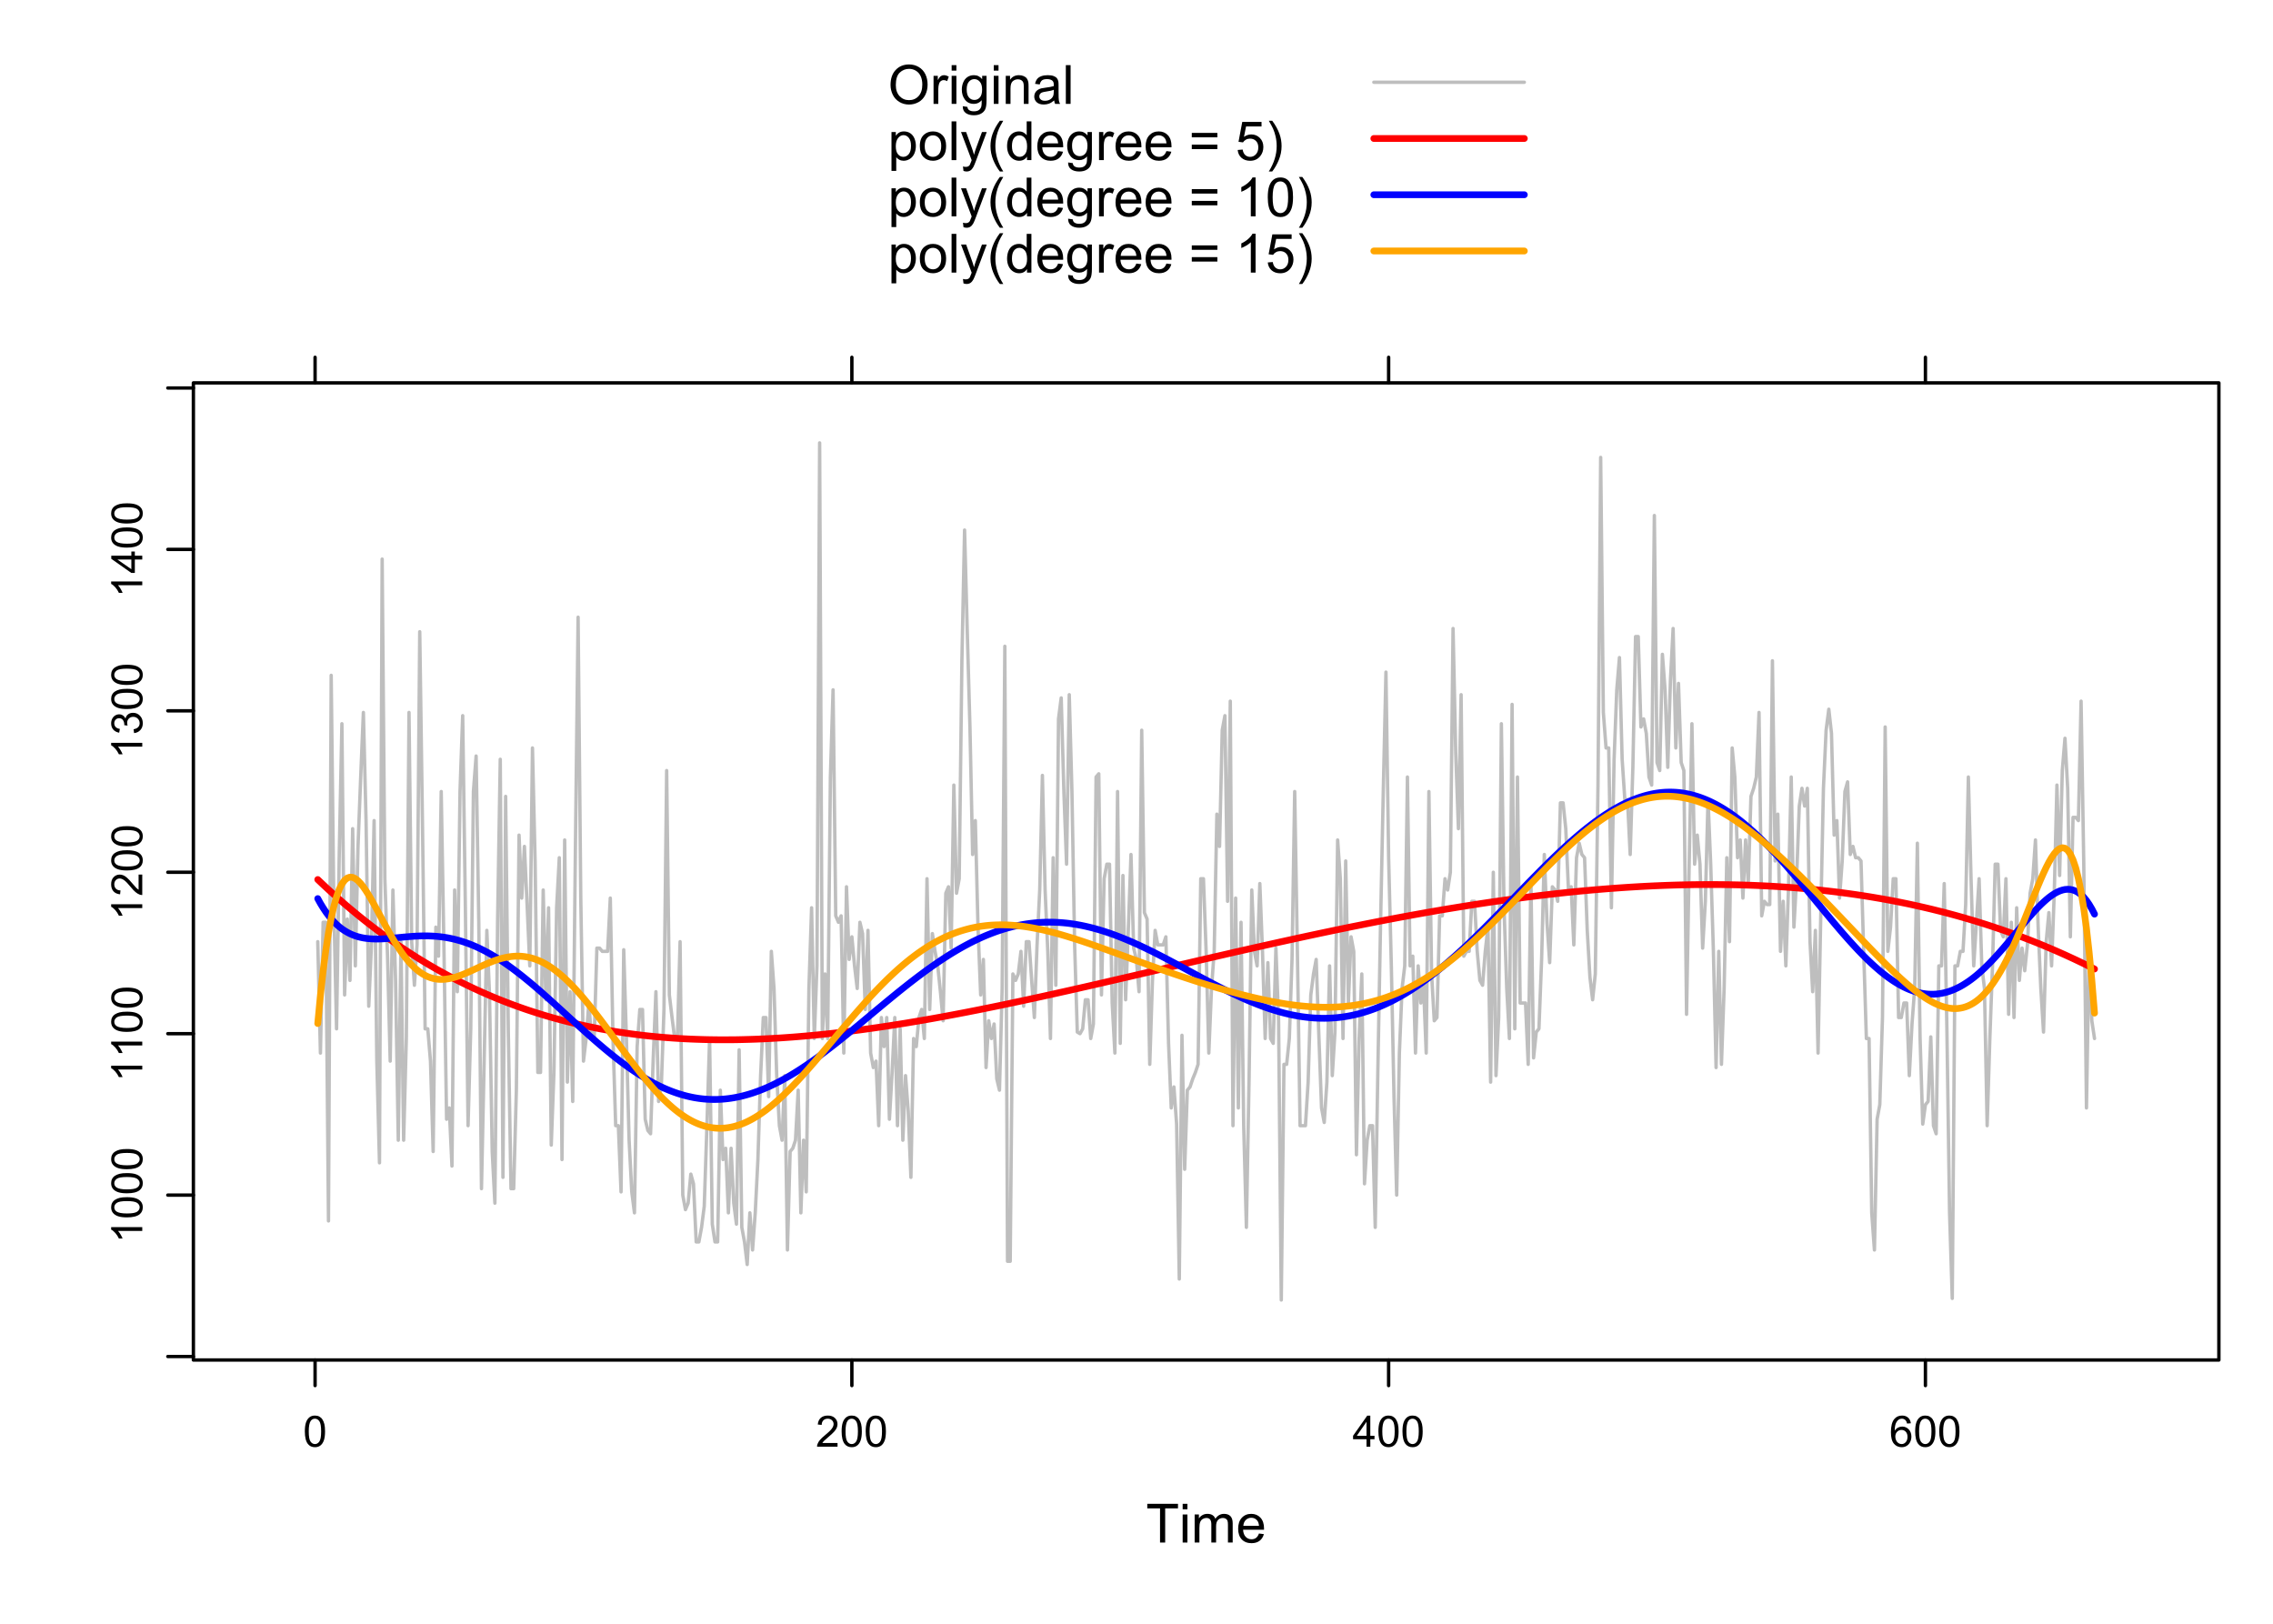 <?xml version="1.0" encoding="UTF-8"?>
<svg xmlns="http://www.w3.org/2000/svg" xmlns:xlink="http://www.w3.org/1999/xlink" width="504" height="360" viewBox="0 0 504 360">
<defs>
<g>
<g id="glyph-0-0">
<path d="M 3.109 0 L 3.109 -7.578 L 0.281 -7.578 L 0.281 -8.59 L 7.09 -8.59 L 7.09 -7.578 L 4.25 -7.578 L 4.25 0 Z M 3.109 0 "/>
</g>
<g id="glyph-0-1">
<path d="M 0.797 -7.375 L 0.797 -8.59 L 1.852 -8.59 L 1.852 -7.375 L 0.797 -7.375 M 0.797 0 L 0.797 -6.223 L 1.852 -6.223 L 1.852 0 Z M 0.797 0 "/>
</g>
<g id="glyph-0-2">
<path d="M 0.789 0 L 0.789 -6.223 L 1.734 -6.223 L 1.734 -5.352 C 1.93 -5.656 2.188 -5.898 2.516 -6.086 C 2.836 -6.27 3.207 -6.363 3.621 -6.363 C 4.082 -6.363 4.461 -6.266 4.754 -6.078 C 5.051 -5.883 5.258 -5.617 5.379 -5.273 C 5.871 -6 6.512 -6.363 7.301 -6.363 C 7.918 -6.363 8.391 -6.191 8.727 -5.852 C 9.055 -5.508 9.223 -4.98 9.223 -4.273 L 9.223 0 L 8.172 0 L 8.172 -3.922 C 8.172 -4.34 8.141 -4.645 8.07 -4.832 C 8.004 -5.016 7.879 -5.164 7.699 -5.281 C 7.52 -5.391 7.309 -5.449 7.066 -5.449 C 6.629 -5.449 6.266 -5.305 5.977 -5.012 C 5.688 -4.723 5.543 -4.254 5.543 -3.617 L 5.543 0 L 4.488 0 L 4.488 -4.043 C 4.488 -4.512 4.402 -4.863 4.23 -5.098 C 4.059 -5.332 3.777 -5.449 3.387 -5.449 C 3.09 -5.449 2.816 -5.371 2.562 -5.215 C 2.312 -5.059 2.129 -4.828 2.016 -4.531 C 1.902 -4.227 1.844 -3.793 1.844 -3.227 L 1.844 0 Z M 0.789 0 "/>
</g>
<g id="glyph-0-3">
<path d="M 5.051 -2.004 L 6.141 -1.867 C 5.969 -1.23 5.648 -0.738 5.188 -0.387 C 4.719 -0.035 4.125 0.141 3.406 0.141 C 2.492 0.141 1.773 -0.141 1.238 -0.699 C 0.707 -1.262 0.438 -2.047 0.438 -3.059 C 0.438 -4.105 0.711 -4.918 1.25 -5.496 C 1.789 -6.074 2.484 -6.363 3.344 -6.363 C 4.18 -6.363 4.859 -6.078 5.383 -5.516 C 5.914 -4.945 6.176 -4.148 6.176 -3.125 C 6.176 -3.059 6.172 -2.965 6.172 -2.844 L 1.531 -2.844 C 1.566 -2.156 1.762 -1.633 2.109 -1.273 C 2.457 -0.906 2.891 -0.727 3.41 -0.727 C 3.797 -0.727 4.125 -0.828 4.398 -1.031 C 4.672 -1.234 4.891 -1.559 5.051 -2.004 M 1.586 -3.711 L 5.062 -3.711 C 5.016 -4.23 4.883 -4.625 4.664 -4.887 C 4.328 -5.293 3.891 -5.496 3.359 -5.496 C 2.871 -5.496 2.465 -5.332 2.137 -5.008 C 1.805 -4.684 1.625 -4.25 1.586 -3.711 Z M 1.586 -3.711 "/>
</g>
<g id="glyph-0-4">
<path d="M 0.578 -4.184 C 0.578 -5.609 0.961 -6.727 1.727 -7.531 C 2.492 -8.34 3.48 -8.742 4.695 -8.742 C 5.484 -8.742 6.199 -8.551 6.836 -8.172 C 7.473 -7.793 7.961 -7.266 8.293 -6.59 C 8.629 -5.91 8.797 -5.141 8.797 -4.281 C 8.797 -3.41 8.617 -2.633 8.266 -1.945 C 7.914 -1.258 7.418 -0.738 6.773 -0.383 C 6.129 -0.031 5.434 0.148 4.688 0.148 C 3.879 0.148 3.156 -0.051 2.52 -0.438 C 1.883 -0.828 1.398 -1.363 1.07 -2.039 C 0.742 -2.715 0.578 -3.43 0.578 -4.184 M 1.75 -4.164 C 1.75 -3.129 2.031 -2.316 2.586 -1.719 C 3.145 -1.125 3.84 -0.828 4.68 -0.828 C 5.539 -0.828 6.242 -1.125 6.793 -1.727 C 7.348 -2.328 7.625 -3.184 7.625 -4.289 C 7.625 -4.988 7.504 -5.598 7.27 -6.121 C 7.031 -6.641 6.688 -7.047 6.23 -7.332 C 5.777 -7.621 5.266 -7.766 4.699 -7.766 C 3.895 -7.766 3.203 -7.488 2.621 -6.934 C 2.043 -6.383 1.75 -5.457 1.75 -4.164 Z M 1.75 -4.164 "/>
</g>
<g id="glyph-0-5">
<path d="M 0.781 0 L 0.781 -6.223 L 1.727 -6.223 L 1.727 -5.281 C 1.969 -5.719 2.195 -6.012 2.398 -6.152 C 2.605 -6.293 2.828 -6.363 3.078 -6.363 C 3.43 -6.363 3.793 -6.25 4.16 -6.023 L 3.797 -5.047 C 3.539 -5.195 3.281 -5.273 3.023 -5.273 C 2.793 -5.273 2.586 -5.203 2.402 -5.066 C 2.219 -4.926 2.086 -4.734 2.008 -4.488 C 1.891 -4.113 1.836 -3.703 1.836 -3.258 L 1.836 0 Z M 0.781 0 "/>
</g>
<g id="glyph-0-6">
<path d="M 0.598 0.516 L 1.625 0.668 C 1.664 0.984 1.785 1.215 1.98 1.359 C 2.242 1.555 2.598 1.652 3.055 1.652 C 3.539 1.652 3.918 1.555 4.184 1.359 C 4.449 1.164 4.629 0.891 4.723 0.539 C 4.777 0.324 4.801 -0.129 4.797 -0.812 C 4.336 -0.273 3.762 0 3.078 0 C 2.219 0 1.559 -0.309 1.09 -0.926 C 0.621 -1.543 0.387 -2.281 0.387 -3.148 C 0.387 -3.738 0.492 -4.289 0.711 -4.789 C 0.922 -5.293 1.234 -5.68 1.645 -5.953 C 2.051 -6.227 2.531 -6.363 3.082 -6.363 C 3.816 -6.363 4.422 -6.066 4.898 -5.473 L 4.898 -6.223 L 5.871 -6.223 L 5.871 -0.844 C 5.871 0.125 5.773 0.812 5.574 1.215 C 5.379 1.621 5.066 1.938 4.637 2.172 C 4.211 2.406 3.684 2.523 3.059 2.523 C 2.316 2.523 1.719 2.359 1.258 2.023 C 0.805 1.691 0.582 1.188 0.598 0.516 M 1.469 -3.223 C 1.469 -2.406 1.633 -1.812 1.957 -1.438 C 2.281 -1.062 2.688 -0.875 3.176 -0.875 C 3.66 -0.875 4.066 -1.059 4.395 -1.434 C 4.723 -1.805 4.887 -2.391 4.887 -3.188 C 4.887 -3.949 4.719 -4.523 4.379 -4.91 C 4.043 -5.297 3.633 -5.492 3.156 -5.492 C 2.688 -5.492 2.289 -5.301 1.961 -4.918 C 1.633 -4.539 1.469 -3.973 1.469 -3.223 Z M 1.469 -3.223 "/>
</g>
<g id="glyph-0-7">
<path d="M 0.789 0 L 0.789 -6.223 L 1.742 -6.223 L 1.742 -5.336 C 2.195 -6.02 2.855 -6.363 3.719 -6.363 C 4.094 -6.363 4.441 -6.297 4.754 -6.16 C 5.07 -6.027 5.305 -5.848 5.461 -5.633 C 5.617 -5.41 5.727 -5.152 5.789 -4.852 C 5.828 -4.656 5.848 -4.312 5.848 -3.828 L 5.848 0 L 4.793 0 L 4.793 -3.785 C 4.793 -4.215 4.75 -4.535 4.672 -4.75 C 4.586 -4.961 4.441 -5.133 4.234 -5.258 C 4.023 -5.387 3.781 -5.449 3.5 -5.449 C 3.047 -5.449 2.66 -5.305 2.336 -5.023 C 2.008 -4.734 1.844 -4.195 1.844 -3.398 L 1.844 0 Z M 0.789 0 "/>
</g>
<g id="glyph-0-8">
<path d="M 4.852 -0.766 C 4.461 -0.434 4.086 -0.199 3.723 -0.062 C 3.363 0.07 2.973 0.141 2.562 0.141 C 1.875 0.141 1.352 -0.027 0.984 -0.359 C 0.617 -0.695 0.434 -1.121 0.434 -1.641 C 0.434 -1.945 0.504 -2.223 0.641 -2.477 C 0.781 -2.727 0.961 -2.93 1.188 -3.082 C 1.41 -3.234 1.664 -3.348 1.945 -3.43 C 2.152 -3.48 2.465 -3.535 2.883 -3.586 C 3.734 -3.688 4.359 -3.809 4.766 -3.949 C 4.766 -4.094 4.77 -4.184 4.77 -4.227 C 4.77 -4.652 4.672 -4.957 4.469 -5.133 C 4.203 -5.371 3.801 -5.492 3.27 -5.492 C 2.773 -5.492 2.406 -5.402 2.172 -5.23 C 1.934 -5.055 1.758 -4.746 1.648 -4.305 L 0.617 -4.445 C 0.707 -4.887 0.863 -5.246 1.078 -5.516 C 1.293 -5.789 1.602 -5.996 2.008 -6.145 C 2.414 -6.289 2.887 -6.363 3.422 -6.363 C 3.953 -6.363 4.383 -6.301 4.719 -6.176 C 5.047 -6.051 5.293 -5.895 5.449 -5.703 C 5.605 -5.516 5.715 -5.273 5.777 -4.984 C 5.812 -4.805 5.828 -4.484 5.828 -4.016 L 5.828 -2.609 C 5.828 -1.629 5.852 -1.008 5.898 -0.746 C 5.941 -0.488 6.031 -0.238 6.164 0 L 5.062 0 C 4.953 -0.219 4.883 -0.477 4.852 -0.766 M 4.766 -3.125 C 4.379 -2.965 3.805 -2.832 3.039 -2.727 C 2.605 -2.66 2.301 -2.59 2.121 -2.516 C 1.941 -2.434 1.801 -2.32 1.703 -2.172 C 1.605 -2.02 1.559 -1.852 1.559 -1.672 C 1.559 -1.387 1.664 -1.152 1.879 -0.969 C 2.09 -0.781 2.402 -0.684 2.812 -0.688 C 3.219 -0.684 3.578 -0.773 3.898 -0.953 C 4.211 -1.129 4.445 -1.371 4.594 -1.68 C 4.707 -1.918 4.762 -2.27 4.766 -2.734 Z M 4.766 -3.125 "/>
</g>
<g id="glyph-0-9">
<path d="M 0.766 0 L 0.766 -8.59 L 1.82 -8.59 L 1.82 0 Z M 0.766 0 "/>
</g>
<g id="glyph-0-10">
<path d="M 0.789 2.383 L 0.789 -6.223 L 1.75 -6.223 L 1.75 -5.414 C 1.977 -5.73 2.234 -5.969 2.52 -6.125 C 2.805 -6.285 3.148 -6.363 3.555 -6.363 C 4.086 -6.363 4.555 -6.227 4.961 -5.953 C 5.367 -5.68 5.676 -5.293 5.883 -4.797 C 6.09 -4.297 6.195 -3.75 6.195 -3.156 C 6.195 -2.52 6.078 -1.949 5.852 -1.438 C 5.621 -0.93 5.289 -0.539 4.855 -0.266 C 4.418 0.004 3.961 0.141 3.48 0.141 C 3.129 0.141 2.812 0.066 2.535 -0.082 C 2.254 -0.23 2.023 -0.418 1.844 -0.645 L 1.844 2.383 L 0.789 2.383 M 1.746 -3.078 C 1.746 -2.273 1.906 -1.684 2.234 -1.301 C 2.555 -0.918 2.949 -0.727 3.41 -0.727 C 3.879 -0.727 4.281 -0.926 4.613 -1.32 C 4.949 -1.719 5.113 -2.332 5.117 -3.164 C 5.113 -3.957 4.953 -4.551 4.625 -4.945 C 4.301 -5.34 3.91 -5.535 3.457 -5.539 C 3.008 -5.535 2.609 -5.328 2.266 -4.906 C 1.918 -4.488 1.746 -3.875 1.746 -3.078 Z M 1.746 -3.078 "/>
</g>
<g id="glyph-0-11">
<path d="M 0.398 -3.109 C 0.398 -4.262 0.719 -5.117 1.359 -5.672 C 1.895 -6.133 2.547 -6.363 3.316 -6.363 C 4.172 -6.363 4.871 -6.082 5.414 -5.523 C 5.957 -4.961 6.227 -4.188 6.227 -3.199 C 6.227 -2.398 6.109 -1.77 5.867 -1.309 C 5.629 -0.852 5.277 -0.492 4.82 -0.242 C 4.359 0.012 3.859 0.141 3.316 0.141 C 2.445 0.141 1.742 -0.141 1.203 -0.695 C 0.668 -1.254 0.398 -2.059 0.398 -3.109 M 1.484 -3.109 C 1.484 -2.312 1.656 -1.719 2.004 -1.32 C 2.352 -0.926 2.789 -0.727 3.316 -0.727 C 3.84 -0.727 4.273 -0.926 4.625 -1.324 C 4.969 -1.723 5.145 -2.328 5.145 -3.148 C 5.145 -3.914 4.969 -4.5 4.621 -4.895 C 4.27 -5.293 3.836 -5.492 3.316 -5.492 C 2.789 -5.492 2.352 -5.293 2.004 -4.898 C 1.656 -4.504 1.484 -3.906 1.484 -3.109 Z M 1.484 -3.109 "/>
</g>
<g id="glyph-0-12">
<path d="M 0.742 2.398 L 0.625 1.406 C 0.855 1.469 1.059 1.5 1.23 1.5 C 1.465 1.5 1.652 1.461 1.793 1.383 C 1.934 1.305 2.047 1.195 2.141 1.055 C 2.203 0.949 2.312 0.688 2.461 0.27 C 2.48 0.211 2.512 0.125 2.555 0.012 L 0.195 -6.223 L 1.328 -6.223 L 2.625 -2.617 C 2.793 -2.164 2.941 -1.68 3.078 -1.18 C 3.195 -1.66 3.34 -2.133 3.508 -2.594 L 4.84 -6.223 L 5.895 -6.223 L 3.527 0.105 C 3.273 0.789 3.078 1.258 2.938 1.516 C 2.746 1.863 2.531 2.121 2.289 2.281 C 2.047 2.445 1.758 2.523 1.422 2.523 C 1.219 2.523 0.992 2.48 0.742 2.398 Z M 0.742 2.398 "/>
</g>
<g id="glyph-0-13">
<path d="M 2.805 2.523 C 2.223 1.789 1.73 0.93 1.328 -0.055 C 0.93 -1.035 0.727 -2.055 0.727 -3.109 C 0.727 -4.039 0.875 -4.93 1.18 -5.781 C 1.531 -6.77 2.07 -7.754 2.805 -8.734 L 3.562 -8.734 C 3.09 -7.922 2.777 -7.344 2.625 -6.996 C 2.387 -6.457 2.199 -5.895 2.062 -5.309 C 1.895 -4.578 1.812 -3.844 1.812 -3.105 C 1.812 -1.227 2.395 0.652 3.562 2.523 Z M 2.805 2.523 "/>
</g>
<g id="glyph-0-14">
<path d="M 4.828 0 L 4.828 -0.785 C 4.434 -0.168 3.852 0.141 3.086 0.141 C 2.59 0.141 2.137 0.004 1.719 -0.27 C 1.305 -0.543 0.98 -0.926 0.754 -1.414 C 0.523 -1.906 0.41 -2.469 0.41 -3.105 C 0.41 -3.727 0.512 -4.289 0.719 -4.797 C 0.926 -5.301 1.238 -5.688 1.652 -5.961 C 2.066 -6.227 2.527 -6.363 3.039 -6.363 C 3.414 -6.363 3.75 -6.285 4.043 -6.125 C 4.336 -5.969 4.574 -5.762 4.758 -5.508 L 4.758 -8.59 L 5.805 -8.59 L 5.805 0 L 4.828 0 M 1.492 -3.105 C 1.492 -2.309 1.66 -1.711 2 -1.32 C 2.332 -0.922 2.73 -0.727 3.188 -0.727 C 3.648 -0.727 4.039 -0.914 4.363 -1.293 C 4.684 -1.668 4.844 -2.242 4.844 -3.016 C 4.844 -3.867 4.68 -4.492 4.352 -4.891 C 4.023 -5.289 3.621 -5.492 3.141 -5.492 C 2.672 -5.492 2.281 -5.297 1.965 -4.914 C 1.652 -4.531 1.492 -3.93 1.492 -3.105 Z M 1.492 -3.105 "/>
</g>
<g id="glyph-0-15">
</g>
<g id="glyph-0-16">
<path d="M 6.34 -5.051 L 0.668 -5.051 L 0.668 -6.035 L 6.34 -6.035 L 6.34 -5.051 M 6.34 -2.445 L 0.668 -2.445 L 0.668 -3.43 L 6.34 -3.43 Z M 6.34 -2.445 "/>
</g>
<g id="glyph-0-17">
<path d="M 0.5 -2.25 L 1.605 -2.344 C 1.688 -1.805 1.879 -1.398 2.176 -1.129 C 2.477 -0.855 2.836 -0.719 3.258 -0.719 C 3.766 -0.719 4.195 -0.91 4.547 -1.297 C 4.898 -1.676 5.074 -2.188 5.074 -2.82 C 5.074 -3.418 4.906 -3.895 4.566 -4.242 C 4.23 -4.59 3.785 -4.762 3.242 -4.766 C 2.898 -4.762 2.594 -4.688 2.32 -4.531 C 2.047 -4.379 1.832 -4.18 1.676 -3.93 L 0.688 -4.062 L 1.516 -8.473 L 5.789 -8.473 L 5.789 -7.465 L 2.359 -7.465 L 1.898 -5.156 C 2.414 -5.516 2.953 -5.695 3.523 -5.695 C 4.273 -5.695 4.906 -5.434 5.422 -4.914 C 5.938 -4.395 6.195 -3.727 6.195 -2.914 C 6.195 -2.133 5.965 -1.461 5.516 -0.898 C 4.961 -0.203 4.211 0.148 3.258 0.148 C 2.477 0.148 1.84 -0.074 1.344 -0.508 C 0.852 -0.945 0.57 -1.527 0.5 -2.25 Z M 0.5 -2.25 "/>
</g>
<g id="glyph-0-18">
<path d="M 1.484 2.523 L 0.727 2.523 C 1.895 0.652 2.477 -1.227 2.477 -3.105 C 2.477 -3.84 2.395 -4.566 2.227 -5.289 C 2.094 -5.875 1.906 -6.438 1.672 -6.977 C 1.516 -7.328 1.203 -7.914 0.727 -8.734 L 1.484 -8.734 C 2.215 -7.754 2.758 -6.77 3.109 -5.781 C 3.41 -4.93 3.562 -4.039 3.562 -3.109 C 3.562 -2.055 3.359 -1.035 2.957 -0.055 C 2.551 0.93 2.059 1.789 1.484 2.523 Z M 1.484 2.523 "/>
</g>
<g id="glyph-0-19">
<path d="M 4.469 0 L 3.414 0 L 3.414 -6.719 C 3.16 -6.477 2.828 -6.234 2.418 -5.992 C 2.004 -5.75 1.633 -5.57 1.305 -5.449 L 1.305 -6.469 C 1.895 -6.746 2.41 -7.082 2.852 -7.477 C 3.293 -7.871 3.605 -8.254 3.789 -8.625 L 4.469 -8.625 Z M 4.469 0 "/>
</g>
<g id="glyph-0-20">
<path d="M 0.5 -4.234 C 0.5 -5.25 0.602 -6.07 0.812 -6.688 C 1.02 -7.309 1.332 -7.785 1.742 -8.121 C 2.156 -8.457 2.672 -8.625 3.297 -8.625 C 3.758 -8.625 4.164 -8.531 4.512 -8.348 C 4.859 -8.16 5.145 -7.895 5.375 -7.543 C 5.598 -7.195 5.777 -6.77 5.906 -6.266 C 6.035 -5.766 6.102 -5.086 6.102 -4.234 C 6.102 -3.227 5.996 -2.414 5.789 -1.797 C 5.582 -1.176 5.273 -0.699 4.859 -0.359 C 4.449 -0.023 3.926 0.148 3.297 0.148 C 2.469 0.148 1.82 -0.152 1.348 -0.742 C 0.781 -1.461 0.5 -2.621 0.5 -4.234 M 1.582 -4.234 C 1.582 -2.824 1.746 -1.887 2.078 -1.422 C 2.406 -0.953 2.812 -0.719 3.297 -0.719 C 3.781 -0.719 4.191 -0.953 4.52 -1.422 C 4.852 -1.891 5.016 -2.828 5.016 -4.234 C 5.016 -5.648 4.852 -6.59 4.52 -7.055 C 4.191 -7.52 3.781 -7.75 3.289 -7.75 C 2.801 -7.75 2.414 -7.547 2.125 -7.137 C 1.766 -6.613 1.582 -5.645 1.582 -4.234 Z M 1.582 -4.234 "/>
</g>
<g id="glyph-1-0">
<path d="M 0 -3.578 L 0 -2.734 L -5.375 -2.734 C -5.184 -2.531 -4.988 -2.262 -4.797 -1.934 C -4.602 -1.605 -4.457 -1.309 -4.359 -1.047 L -5.176 -1.047 C -5.398 -1.516 -5.664 -1.93 -5.98 -2.281 C -6.297 -2.637 -6.602 -2.887 -6.898 -3.031 L -6.898 -3.578 Z M 0 -3.578 "/>
</g>
<g id="glyph-1-1">
<path d="M -3.391 -0.398 C -4.203 -0.398 -4.855 -0.48 -5.352 -0.648 C -5.848 -0.816 -6.227 -1.066 -6.496 -1.395 C -6.766 -1.723 -6.898 -2.141 -6.898 -2.641 C -6.898 -3.008 -6.824 -3.332 -6.676 -3.609 C -6.527 -3.887 -6.316 -4.117 -6.035 -4.297 C -5.754 -4.48 -5.414 -4.621 -5.012 -4.727 C -4.613 -4.828 -4.07 -4.879 -3.391 -4.879 C -2.582 -4.879 -1.934 -4.797 -1.438 -4.633 C -0.941 -4.465 -0.559 -4.219 -0.289 -3.887 C -0.02 -3.559 0.117 -3.141 0.117 -2.641 C 0.117 -1.977 -0.121 -1.457 -0.594 -1.078 C -1.168 -0.625 -2.098 -0.398 -3.391 -0.398 M -3.391 -1.266 C -2.262 -1.266 -1.512 -1.398 -1.137 -1.66 C -0.762 -1.926 -0.578 -2.25 -0.578 -2.641 C -0.578 -3.027 -0.766 -3.352 -1.141 -3.617 C -1.516 -3.879 -2.266 -4.012 -3.391 -4.012 C -4.52 -4.012 -5.273 -3.879 -5.645 -3.617 C -6.016 -3.352 -6.203 -3.023 -6.203 -2.629 C -6.203 -2.242 -6.039 -1.934 -5.711 -1.703 C -5.289 -1.41 -4.516 -1.266 -3.391 -1.266 Z M -3.391 -1.266 "/>
</g>
<g id="glyph-1-2">
<path d="M -0.812 -4.832 L 0 -4.832 L 0 -0.289 C -0.203 -0.285 -0.398 -0.316 -0.586 -0.391 C -0.895 -0.504 -1.199 -0.691 -1.5 -0.945 C -1.801 -1.199 -2.148 -1.566 -2.539 -2.047 C -3.152 -2.797 -3.637 -3.301 -3.996 -3.562 C -4.355 -3.824 -4.691 -3.957 -5.012 -3.957 C -5.344 -3.957 -5.629 -3.836 -5.855 -3.598 C -6.086 -3.359 -6.203 -3.047 -6.203 -2.664 C -6.203 -2.258 -6.078 -1.93 -5.836 -1.688 C -5.594 -1.445 -5.254 -1.32 -4.824 -1.316 L -4.914 -0.449 C -5.559 -0.508 -6.051 -0.734 -6.391 -1.121 C -6.73 -1.508 -6.898 -2.027 -6.898 -2.68 C -6.898 -3.34 -6.719 -3.863 -6.352 -4.246 C -5.984 -4.633 -5.531 -4.824 -4.992 -4.824 C -4.719 -4.824 -4.445 -4.766 -4.18 -4.656 C -3.914 -4.543 -3.637 -4.355 -3.344 -4.094 C -3.047 -3.832 -2.645 -3.398 -2.133 -2.793 C -1.707 -2.289 -1.418 -1.961 -1.27 -1.82 C -1.117 -1.676 -0.965 -1.555 -0.812 -1.461 Z M -0.812 -4.832 "/>
</g>
<g id="glyph-1-3">
<path d="M -1.812 -0.402 L -1.926 -1.246 C -1.449 -1.344 -1.105 -1.508 -0.895 -1.742 C -0.684 -1.973 -0.578 -2.258 -0.578 -2.594 C -0.578 -2.988 -0.715 -3.324 -0.988 -3.598 C -1.266 -3.871 -1.605 -4.008 -2.012 -4.008 C -2.398 -4.008 -2.719 -3.883 -2.969 -3.629 C -3.223 -3.375 -3.348 -3.055 -3.348 -2.664 C -3.348 -2.504 -3.316 -2.305 -3.254 -2.066 L -3.992 -2.16 C -3.988 -2.219 -3.984 -2.262 -3.984 -2.297 C -3.984 -2.656 -4.078 -2.98 -4.266 -3.266 C -4.453 -3.555 -4.742 -3.699 -5.133 -3.699 C -5.441 -3.699 -5.699 -3.594 -5.902 -3.383 C -6.105 -3.176 -6.207 -2.906 -6.207 -2.574 C -6.207 -2.246 -6.102 -1.973 -5.898 -1.754 C -5.691 -1.535 -5.383 -1.395 -4.969 -1.332 L -5.117 -0.488 C -5.684 -0.59 -6.121 -0.824 -6.434 -1.191 C -6.746 -1.555 -6.898 -2.012 -6.898 -2.555 C -6.898 -2.93 -6.82 -3.273 -6.66 -3.59 C -6.496 -3.906 -6.277 -4.148 -6 -4.316 C -5.723 -4.48 -5.426 -4.566 -5.113 -4.566 C -4.816 -4.566 -4.547 -4.484 -4.305 -4.328 C -4.059 -4.168 -3.867 -3.93 -3.723 -3.617 C -3.629 -4.023 -3.434 -4.34 -3.137 -4.566 C -2.844 -4.789 -2.473 -4.902 -2.031 -4.902 C -1.43 -4.902 -0.922 -4.684 -0.504 -4.246 C -0.086 -3.809 0.121 -3.258 0.121 -2.586 C 0.121 -1.984 -0.059 -1.484 -0.418 -1.086 C -0.777 -0.688 -1.242 -0.461 -1.812 -0.402 Z M -1.812 -0.402 "/>
</g>
<g id="glyph-1-4">
<path d="M 0 -3.102 L -1.645 -3.102 L -1.645 -0.121 L -2.418 -0.121 L -6.871 -3.258 L -6.871 -3.945 L -2.418 -3.945 L -2.418 -4.875 L -1.645 -4.875 L -1.645 -3.945 L 0 -3.945 L 0 -3.102 M -2.418 -3.102 L -5.516 -3.102 L -2.418 -0.953 Z M -2.418 -3.102 "/>
</g>
<g id="glyph-2-0">
<path d="M 0.398 -3.391 C 0.398 -4.203 0.48 -4.855 0.648 -5.352 C 0.816 -5.848 1.066 -6.227 1.395 -6.496 C 1.723 -6.766 2.141 -6.898 2.641 -6.898 C 3.008 -6.898 3.332 -6.824 3.609 -6.676 C 3.887 -6.527 4.117 -6.316 4.297 -6.035 C 4.48 -5.754 4.621 -5.414 4.727 -5.012 C 4.828 -4.613 4.879 -4.07 4.879 -3.391 C 4.879 -2.582 4.797 -1.934 4.633 -1.438 C 4.465 -0.941 4.219 -0.559 3.887 -0.289 C 3.559 -0.02 3.141 0.117 2.641 0.117 C 1.977 0.117 1.457 -0.121 1.078 -0.594 C 0.625 -1.168 0.398 -2.098 0.398 -3.391 M 1.266 -3.391 C 1.266 -2.262 1.398 -1.512 1.66 -1.137 C 1.926 -0.762 2.25 -0.578 2.641 -0.578 C 3.027 -0.578 3.352 -0.766 3.617 -1.141 C 3.879 -1.516 4.012 -2.266 4.012 -3.391 C 4.012 -4.52 3.879 -5.273 3.617 -5.645 C 3.352 -6.016 3.023 -6.203 2.629 -6.203 C 2.242 -6.203 1.934 -6.039 1.703 -5.711 C 1.41 -5.289 1.266 -4.516 1.266 -3.391 Z M 1.266 -3.391 "/>
</g>
<g id="glyph-2-1">
<path d="M 4.832 -0.812 L 4.832 0 L 0.289 0 C 0.285 -0.203 0.316 -0.398 0.391 -0.586 C 0.504 -0.895 0.691 -1.199 0.945 -1.5 C 1.199 -1.801 1.566 -2.148 2.047 -2.539 C 2.797 -3.152 3.301 -3.637 3.562 -3.996 C 3.824 -4.355 3.957 -4.691 3.957 -5.012 C 3.957 -5.344 3.836 -5.629 3.598 -5.855 C 3.359 -6.086 3.047 -6.203 2.664 -6.203 C 2.258 -6.203 1.93 -6.078 1.688 -5.836 C 1.445 -5.594 1.32 -5.254 1.316 -4.824 L 0.449 -4.914 C 0.508 -5.559 0.734 -6.051 1.121 -6.391 C 1.508 -6.73 2.027 -6.898 2.68 -6.898 C 3.34 -6.898 3.863 -6.719 4.246 -6.352 C 4.633 -5.984 4.824 -5.531 4.824 -4.992 C 4.824 -4.719 4.766 -4.445 4.656 -4.18 C 4.543 -3.914 4.355 -3.637 4.094 -3.344 C 3.832 -3.047 3.398 -2.645 2.793 -2.133 C 2.289 -1.707 1.961 -1.418 1.82 -1.27 C 1.676 -1.117 1.555 -0.965 1.461 -0.812 Z M 4.832 -0.812 "/>
</g>
<g id="glyph-2-2">
<path d="M 3.102 0 L 3.102 -1.645 L 0.121 -1.645 L 0.121 -2.418 L 3.258 -6.871 L 3.945 -6.871 L 3.945 -2.418 L 4.875 -2.418 L 4.875 -1.645 L 3.945 -1.645 L 3.945 0 L 3.102 0 M 3.102 -2.418 L 3.102 -5.516 L 0.953 -2.418 Z M 3.102 -2.418 "/>
</g>
<g id="glyph-2-3">
<path d="M 4.777 -5.188 L 3.938 -5.125 C 3.863 -5.453 3.758 -5.695 3.617 -5.844 C 3.391 -6.086 3.109 -6.207 2.773 -6.207 C 2.508 -6.207 2.27 -6.133 2.066 -5.98 C 1.801 -5.789 1.594 -5.504 1.438 -5.133 C 1.285 -4.762 1.207 -4.23 1.199 -3.543 C 1.402 -3.852 1.652 -4.082 1.945 -4.234 C 2.238 -4.383 2.547 -4.457 2.867 -4.457 C 3.43 -4.457 3.91 -4.25 4.305 -3.836 C 4.699 -3.422 4.898 -2.887 4.898 -2.23 C 4.898 -1.801 4.805 -1.398 4.621 -1.027 C 4.434 -0.66 4.18 -0.375 3.852 -0.18 C 3.527 0.02 3.16 0.117 2.746 0.117 C 2.043 0.117 1.469 -0.141 1.027 -0.66 C 0.582 -1.176 0.359 -2.027 0.359 -3.215 C 0.359 -4.543 0.605 -5.508 1.098 -6.113 C 1.523 -6.637 2.102 -6.898 2.828 -6.898 C 3.367 -6.898 3.809 -6.75 4.156 -6.445 C 4.5 -6.141 4.707 -5.723 4.777 -5.188 M 1.332 -2.227 C 1.332 -1.938 1.395 -1.656 1.516 -1.391 C 1.641 -1.125 1.812 -0.926 2.035 -0.785 C 2.258 -0.645 2.488 -0.578 2.734 -0.578 C 3.09 -0.578 3.395 -0.719 3.652 -1.008 C 3.906 -1.297 4.035 -1.688 4.035 -2.18 C 4.035 -2.656 3.91 -3.027 3.656 -3.301 C 3.402 -3.574 3.086 -3.711 2.699 -3.711 C 2.32 -3.711 1.996 -3.574 1.73 -3.301 C 1.465 -3.027 1.332 -2.672 1.332 -2.227 Z M 1.332 -2.227 "/>
</g>
</g>
</defs>
<rect x="-50.4" y="-36" width="604.8" height="432" fill="rgb(100%, 100%, 100%)" fill-opacity="1"/>
<g fill="rgb(0%, 0%, 0%)" fill-opacity="1">
<use xlink:href="#glyph-0-0" x="254.109" y="342"/>
<use xlink:href="#glyph-0-1" x="261.439" y="342"/>
<use xlink:href="#glyph-0-2" x="264.105" y="342"/>
<use xlink:href="#glyph-0-3" x="274.102" y="342"/>
</g>
<path fill="none" stroke-width="0.75" stroke-linecap="round" stroke-linejoin="round" stroke="rgb(0%, 0%, 0%)" stroke-opacity="1" stroke-miterlimit="10" d="M 69.863 84.887 L 69.863 79.219 "/>
<path fill="none" stroke-width="0.75" stroke-linecap="round" stroke-linejoin="round" stroke="rgb(0%, 0%, 0%)" stroke-opacity="1" stroke-miterlimit="10" d="M 188.887 84.887 L 188.887 79.219 "/>
<path fill="none" stroke-width="0.75" stroke-linecap="round" stroke-linejoin="round" stroke="rgb(0%, 0%, 0%)" stroke-opacity="1" stroke-miterlimit="10" d="M 307.906 84.887 L 307.906 79.219 "/>
<path fill="none" stroke-width="0.75" stroke-linecap="round" stroke-linejoin="round" stroke="rgb(0%, 0%, 0%)" stroke-opacity="1" stroke-miterlimit="10" d="M 426.93 84.887 L 426.93 79.219 "/>
<path fill="none" stroke-width="0.75" stroke-linecap="round" stroke-linejoin="round" stroke="rgb(0%, 0%, 0%)" stroke-opacity="1" stroke-miterlimit="10" d="M 42.879 300.754 L 37.211 300.754 "/>
<path fill="none" stroke-width="0.75" stroke-linecap="round" stroke-linejoin="round" stroke="rgb(0%, 0%, 0%)" stroke-opacity="1" stroke-miterlimit="10" d="M 42.879 264.965 L 37.211 264.965 "/>
<path fill="none" stroke-width="0.75" stroke-linecap="round" stroke-linejoin="round" stroke="rgb(0%, 0%, 0%)" stroke-opacity="1" stroke-miterlimit="10" d="M 42.879 229.176 L 37.211 229.176 "/>
<path fill="none" stroke-width="0.75" stroke-linecap="round" stroke-linejoin="round" stroke="rgb(0%, 0%, 0%)" stroke-opacity="1" stroke-miterlimit="10" d="M 42.879 193.387 L 37.211 193.387 "/>
<path fill="none" stroke-width="0.75" stroke-linecap="round" stroke-linejoin="round" stroke="rgb(0%, 0%, 0%)" stroke-opacity="1" stroke-miterlimit="10" d="M 42.879 157.598 L 37.211 157.598 "/>
<path fill="none" stroke-width="0.75" stroke-linecap="round" stroke-linejoin="round" stroke="rgb(0%, 0%, 0%)" stroke-opacity="1" stroke-miterlimit="10" d="M 42.879 121.809 L 37.211 121.809 "/>
<path fill="none" stroke-width="0.75" stroke-linecap="round" stroke-linejoin="round" stroke="rgb(0%, 0%, 0%)" stroke-opacity="1" stroke-miterlimit="10" d="M 42.879 86.023 L 37.211 86.023 "/>
<g fill="rgb(0%, 0%, 0%)" fill-opacity="1">
<use xlink:href="#glyph-1-0" x="31.543" y="275.645"/>
<use xlink:href="#glyph-1-1" x="31.543" y="270.305"/>
<use xlink:href="#glyph-1-1" x="31.543" y="264.966"/>
<use xlink:href="#glyph-1-1" x="31.543" y="259.627"/>
</g>
<g fill="rgb(0%, 0%, 0%)" fill-opacity="1">
<use xlink:href="#glyph-1-0" x="31.543" y="239.855"/>
<use xlink:href="#glyph-1-0" x="31.543" y="234.516"/>
<use xlink:href="#glyph-1-1" x="31.543" y="229.177"/>
<use xlink:href="#glyph-1-1" x="31.543" y="223.838"/>
</g>
<g fill="rgb(0%, 0%, 0%)" fill-opacity="1">
<use xlink:href="#glyph-1-0" x="31.543" y="204.066"/>
<use xlink:href="#glyph-1-2" x="31.543" y="198.727"/>
<use xlink:href="#glyph-1-1" x="31.543" y="193.388"/>
<use xlink:href="#glyph-1-1" x="31.543" y="188.049"/>
</g>
<g fill="rgb(0%, 0%, 0%)" fill-opacity="1">
<use xlink:href="#glyph-1-0" x="31.543" y="168.277"/>
<use xlink:href="#glyph-1-3" x="31.543" y="162.938"/>
<use xlink:href="#glyph-1-1" x="31.543" y="157.599"/>
<use xlink:href="#glyph-1-1" x="31.543" y="152.26"/>
</g>
<g fill="rgb(0%, 0%, 0%)" fill-opacity="1">
<use xlink:href="#glyph-1-0" x="31.543" y="132.488"/>
<use xlink:href="#glyph-1-4" x="31.543" y="127.149"/>
<use xlink:href="#glyph-1-1" x="31.543" y="121.81"/>
<use xlink:href="#glyph-1-1" x="31.543" y="116.471"/>
</g>
<path fill="none" stroke-width="0.75" stroke-linecap="round" stroke-linejoin="round" stroke="rgb(0%, 0%, 0%)" stroke-opacity="1" stroke-miterlimit="10" d="M 69.863 301.531 L 69.863 307.199 "/>
<path fill="none" stroke-width="0.75" stroke-linecap="round" stroke-linejoin="round" stroke="rgb(0%, 0%, 0%)" stroke-opacity="1" stroke-miterlimit="10" d="M 188.887 301.531 L 188.887 307.199 "/>
<path fill="none" stroke-width="0.75" stroke-linecap="round" stroke-linejoin="round" stroke="rgb(0%, 0%, 0%)" stroke-opacity="1" stroke-miterlimit="10" d="M 307.906 301.531 L 307.906 307.199 "/>
<path fill="none" stroke-width="0.75" stroke-linecap="round" stroke-linejoin="round" stroke="rgb(0%, 0%, 0%)" stroke-opacity="1" stroke-miterlimit="10" d="M 426.93 301.531 L 426.93 307.199 "/>
<g fill="rgb(0%, 0%, 0%)" fill-opacity="1">
<use xlink:href="#glyph-2-0" x="67.195" y="320.742"/>
</g>
<g fill="rgb(0%, 0%, 0%)" fill-opacity="1">
<use xlink:href="#glyph-2-1" x="180.879" y="320.742"/>
<use xlink:href="#glyph-2-0" x="186.218" y="320.742"/>
<use xlink:href="#glyph-2-0" x="191.557" y="320.742"/>
</g>
<g fill="rgb(0%, 0%, 0%)" fill-opacity="1">
<use xlink:href="#glyph-2-2" x="299.898" y="320.742"/>
<use xlink:href="#glyph-2-0" x="305.238" y="320.742"/>
<use xlink:href="#glyph-2-0" x="310.577" y="320.742"/>
</g>
<g fill="rgb(0%, 0%, 0%)" fill-opacity="1">
<use xlink:href="#glyph-2-3" x="418.922" y="320.742"/>
<use xlink:href="#glyph-2-0" x="424.261" y="320.742"/>
<use xlink:href="#glyph-2-0" x="429.6" y="320.742"/>
</g>
<path fill="none" stroke-width="0.75" stroke-linecap="round" stroke-linejoin="round" stroke="rgb(74.51%, 74.51%, 74.51%)" stroke-opacity="1" stroke-miterlimit="10" d="M 70.457 208.777 L 71.051 233.473 L 71.648 204.48 L 72.242 204.48 L 72.836 270.691 L 73.434 149.727 L 74.027 201.262 L 74.625 228.102 L 75.219 189.449 L 75.812 160.461 L 76.41 220.586 L 77.004 203.766 L 77.598 217.367 L 78.195 183.727 L 78.789 214.145 L 79.383 187.66 L 79.98 172.273 L 80.574 157.957 L 81.168 181.934 L 81.766 223.094 L 82.359 209.492 L 82.953 181.934 L 83.551 235.262 L 84.145 257.809 L 84.738 123.957 L 85.336 194.82 L 85.93 211.996 L 86.523 235.262 L 87.121 197.324 L 87.715 217.367 L 88.312 252.797 L 88.906 208.777 L 89.5 252.797 L 90.098 230.25 L 90.691 157.957 L 91.285 208.777 L 91.883 218.441 L 92.477 209.492 L 93.07 140.062 L 93.668 181.934 L 94.262 228.102 L 94.855 228.102 L 95.453 235.262 L 96.047 255.301 L 96.641 205.555 L 97.238 211.996 L 97.832 175.492 L 98.426 209.492 L 99.023 248.145 L 99.617 245.641 L 100.215 258.523 L 100.809 197.324 L 101.402 219.871 L 102 175.492 L 102.594 158.672 L 103.188 201.262 L 103.785 249.574 L 104.379 228.102 L 104.973 175.492 L 105.57 167.621 L 106.164 204.48 L 106.758 263.535 L 107.355 235.262 L 107.949 206.273 L 108.543 220.586 L 109.141 255.301 L 109.734 266.754 L 110.328 204.48 L 110.926 168.336 L 111.52 261.027 L 112.117 176.566 L 112.711 228.82 L 113.305 263.535 L 113.902 263.535 L 114.496 241.703 L 115.09 185.156 L 115.688 199.113 L 116.281 187.66 L 116.875 200.547 L 117.473 214.145 L 118.066 165.832 L 118.66 191.242 L 119.258 237.766 L 119.852 237.766 L 120.445 197.324 L 121.043 221.66 L 121.637 201.262 L 122.23 253.871 L 122.828 237.766 L 123.422 201.262 L 124.016 190.168 L 124.613 257.09 L 125.207 186.23 L 125.805 239.914 L 126.398 219.871 L 126.992 244.207 L 127.59 187.66 L 128.184 136.84 L 128.777 199.113 L 129.375 235.262 L 129.969 230.25 L 130.562 222.375 L 131.16 230.25 L 131.754 230.25 L 132.348 210.207 L 132.945 210.207 L 133.539 210.926 L 134.73 210.926 L 135.324 199.113 L 135.918 230.25 L 136.516 249.574 L 137.109 249.574 L 137.707 264.25 L 138.301 210.566 L 138.895 230.25 L 139.492 252.797 L 140.086 264.25 L 140.68 268.902 L 141.277 232.039 L 141.871 223.809 L 142.465 223.809 L 143.062 248.145 L 143.656 250.648 L 144.25 251.367 L 144.848 234.543 L 145.441 219.871 L 146.035 244.207 L 146.633 240.988 L 147.227 223.809 L 147.82 170.84 L 148.418 220.586 L 149.012 225.598 L 149.605 230.25 L 150.203 230.25 L 150.797 208.777 L 151.395 264.965 L 151.988 268.188 L 152.582 266.754 L 153.18 260.312 L 153.773 262.461 L 154.367 275.344 L 154.965 275.344 L 155.559 272.121 L 156.152 267.469 L 156.75 249.574 L 157.344 230.25 L 157.938 271.406 L 158.535 275.344 L 159.129 275.344 L 159.723 241.703 L 160.32 257.09 L 160.914 254.586 L 161.508 268.902 L 162.105 254.586 L 162.699 266.754 L 163.297 271.406 L 163.891 232.754 L 164.484 272.121 L 165.082 275.344 L 165.676 280.355 L 166.27 268.902 L 166.867 277.133 L 167.461 268.902 L 168.055 257.09 L 168.652 238.48 L 169.246 225.598 L 169.84 225.598 L 170.438 243.133 L 171.031 210.926 L 171.625 219.156 L 172.223 238.48 L 172.816 249.574 L 173.41 252.797 L 174.008 238.48 L 174.602 277.133 L 175.199 255.301 L 175.793 254.586 L 176.387 252.797 L 176.984 241.703 L 177.578 268.902 L 178.172 252.797 L 178.77 264.25 L 179.363 219.156 L 179.957 201.262 L 180.555 230.25 L 181.148 214.145 L 181.742 98.191 L 182.34 230.25 L 182.934 215.934 L 183.527 230.25 L 184.125 172.273 L 184.719 152.945 L 185.312 203.051 L 185.91 204.48 L 186.504 203.051 L 187.098 233.473 L 187.695 196.609 L 188.289 212.715 L 188.887 207.703 L 189.48 214.145 L 190.074 219.156 L 190.672 204.48 L 191.266 206.988 L 191.859 223.809 L 192.457 206.273 L 193.051 233.473 L 193.645 236.691 L 194.242 235.262 L 194.836 249.574 L 195.43 225.598 L 196.027 232.039 L 196.621 225.598 L 197.215 248.145 L 197.812 237.766 L 198.406 225.598 L 199 249.574 L 199.598 228.102 L 200.191 252.797 L 200.789 238.48 L 201.383 246.355 L 201.977 261.027 L 202.574 230.25 L 203.168 232.039 L 203.762 225.598 L 204.359 223.809 L 204.953 230.25 L 205.547 194.82 L 206.145 223.809 L 206.738 206.988 L 207.332 210.926 L 207.93 214.145 L 208.523 219.871 L 209.117 226.312 L 209.715 198.039 L 210.309 196.609 L 210.902 210.207 L 211.5 174.062 L 212.094 198.039 L 212.688 194.82 L 213.285 146.504 L 213.879 117.516 L 214.477 140.062 L 215.07 161.18 L 215.664 189.449 L 216.262 181.934 L 216.855 205.555 L 217.449 220.586 L 218.047 212.715 L 218.641 236.691 L 219.234 226.312 L 219.832 230.25 L 220.426 227.027 L 221.02 239.199 L 221.617 241.703 L 222.211 219.156 L 222.805 143.285 L 223.402 279.637 L 223.996 279.637 L 224.59 215.934 L 225.188 217.367 L 225.781 215.934 L 226.379 210.926 L 226.973 223.094 L 227.566 208.777 L 228.164 208.777 L 228.758 217.367 L 229.352 225.598 L 229.949 209.492 L 230.543 197.324 L 231.137 171.914 L 231.734 197.324 L 232.328 210.926 L 232.922 230.25 L 233.52 190.168 L 234.113 218.441 L 234.707 159.387 L 235.305 154.734 L 235.898 175.492 L 236.492 191.598 L 237.09 154.02 L 237.684 175.492 L 238.281 209.492 L 238.875 228.82 L 239.469 229.176 L 240.066 228.102 L 240.66 221.66 L 241.254 221.66 L 241.852 230.25 L 242.445 227.027 L 243.039 172.273 L 243.637 171.559 L 244.23 220.586 L 244.824 194.82 L 245.422 191.598 L 246.016 191.598 L 246.609 222.375 L 247.207 233.473 L 247.801 175.492 L 248.395 231.324 L 248.992 194.105 L 249.586 221.66 L 250.18 206.273 L 250.777 189.449 L 251.371 210.207 L 251.969 212.715 L 252.562 219.871 L 253.156 161.895 L 253.754 202.336 L 254.348 203.766 L 254.941 235.977 L 255.539 217.367 L 256.133 206.273 L 256.727 209.492 L 257.918 209.492 L 258.512 207.703 L 259.109 231.324 L 259.703 245.641 L 260.297 240.988 L 260.895 249.219 L 261.488 283.574 L 262.082 229.535 L 262.68 259.238 L 263.273 241.703 L 263.871 240.988 L 264.465 239.199 L 265.059 237.766 L 265.656 235.977 L 266.25 194.82 L 266.844 194.82 L 267.441 210.926 L 268.035 233.473 L 268.629 219.156 L 269.227 210.926 L 269.82 180.504 L 270.414 187.66 L 271.012 161.895 L 271.605 158.672 L 272.199 199.828 L 272.797 155.453 L 273.391 249.574 L 273.984 199.113 L 274.582 245.641 L 275.176 204.48 L 275.77 249.574 L 276.367 272.121 L 276.961 239.199 L 277.559 197.324 L 278.152 210.926 L 278.746 214.145 L 279.344 195.895 L 279.938 210.926 L 280.531 230.25 L 281.129 213.43 L 281.723 230.25 L 282.316 231.324 L 282.914 210.207 L 283.508 226.312 L 284.102 288.227 L 284.699 235.977 L 285.293 235.977 L 285.887 230.25 L 286.484 212.715 L 287.078 175.492 L 287.672 210.926 L 288.27 249.574 L 289.461 249.574 L 290.055 239.914 L 290.648 220.586 L 291.246 215.934 L 291.84 212.715 L 292.434 229.535 L 293.031 245.641 L 293.625 248.859 L 294.219 239.914 L 294.816 214.145 L 295.41 238.48 L 296.004 228.82 L 296.602 186.23 L 297.195 194.82 L 297.789 230.25 L 298.387 190.883 L 298.98 222.375 L 299.574 207.703 L 300.172 210.926 L 300.766 256.02 L 301.363 230.25 L 301.957 215.934 L 302.551 262.461 L 303.148 252.797 L 303.742 249.574 L 304.336 249.574 L 304.934 272.121 L 305.527 236.691 L 306.121 204.48 L 306.719 175.492 L 307.312 149.012 L 307.906 190.168 L 308.504 214.145 L 309.098 243.133 L 309.691 264.965 L 310.289 233.473 L 310.883 219.156 L 311.477 214.145 L 312.074 172.273 L 312.668 214.145 L 313.262 211.996 L 313.859 233.473 L 314.453 214.145 L 315.051 222.375 L 315.645 218.441 L 316.238 233.473 L 316.836 175.492 L 317.43 215.934 L 318.023 226.312 L 318.621 225.598 L 319.215 203.051 L 319.809 203.051 L 320.406 194.82 L 321 197.324 L 321.594 193.387 L 322.191 139.348 L 322.785 166.902 L 323.379 183.727 L 323.977 154.02 L 324.57 211.996 L 325.164 210.926 L 325.762 210.926 L 326.355 199.828 L 326.953 199.828 L 327.547 210.926 L 328.141 217.367 L 328.738 218.441 L 329.332 210.926 L 329.926 205.555 L 330.523 239.914 L 331.117 193.387 L 331.711 238.48 L 332.309 225.598 L 332.902 160.461 L 333.496 201.262 L 334.094 219.156 L 334.688 230.25 L 335.281 156.168 L 335.879 228.102 L 336.473 172.273 L 337.066 222.375 L 338.258 222.375 L 338.852 235.977 L 339.449 194.82 L 340.043 234.543 L 340.641 228.82 L 341.234 228.102 L 341.828 212.715 L 342.426 189.449 L 343.02 204.48 L 343.613 213.43 L 344.211 196.609 L 344.805 197.324 L 345.398 199.828 L 345.996 178 L 346.59 178 L 347.184 183.727 L 347.781 197.324 L 348.375 196.609 L 348.969 209.492 L 349.566 190.168 L 350.16 186.945 L 350.754 189.449 L 351.352 190.168 L 351.945 206.273 L 352.543 216.652 L 353.137 221.66 L 353.73 215.934 L 354.328 174.062 L 354.922 101.41 L 355.516 157.957 L 356.113 165.832 L 356.707 165.832 L 357.301 201.262 L 357.898 168.336 L 358.492 152.945 L 359.086 145.789 L 359.684 168.336 L 360.277 177.281 L 360.871 177.281 L 361.469 189.449 L 362.062 170.125 L 362.656 141.137 L 363.254 141.137 L 363.848 161.18 L 364.445 159.387 L 365.039 162.609 L 365.633 172.273 L 366.23 174.062 L 366.824 114.293 L 367.418 169.051 L 368.016 170.84 L 368.609 145.074 L 369.203 152.945 L 369.801 170.125 L 370.395 150.801 L 370.988 139.348 L 371.586 165.832 L 372.18 151.516 L 372.773 169.051 L 373.371 170.84 L 373.965 224.883 L 374.559 190.883 L 375.156 160.461 L 375.75 191.598 L 376.344 185.156 L 376.941 191.598 L 377.535 210.207 L 378.133 199.828 L 378.727 177.281 L 379.32 191.598 L 379.918 210.926 L 380.512 236.691 L 381.105 210.926 L 381.703 235.977 L 382.297 219.156 L 382.891 190.168 L 383.488 208.777 L 384.082 165.832 L 384.676 172.273 L 385.273 190.168 L 385.867 186.23 L 386.461 199.113 L 387.059 186.23 L 387.652 195.895 L 388.246 176.566 L 388.844 174.777 L 389.438 172.273 L 390.035 157.957 L 390.629 203.051 L 391.223 199.828 L 391.82 200.547 L 392.414 200.547 L 393.008 146.504 L 393.605 190.883 L 394.199 180.504 L 394.793 210.926 L 395.391 199.828 L 395.984 214.145 L 396.578 196.609 L 397.176 172.273 L 397.77 205.555 L 398.363 194.82 L 398.961 178.715 L 399.555 174.777 L 400.148 178.715 L 400.746 174.777 L 401.34 208.777 L 401.934 219.871 L 402.531 206.273 L 403.125 233.473 L 403.723 203.051 L 404.316 174.777 L 404.91 161.895 L 405.508 157.242 L 406.102 162.609 L 406.695 185.156 L 407.293 181.934 L 407.887 199.113 L 408.48 190.883 L 409.078 175.492 L 409.672 173.348 L 410.266 189.449 L 410.863 187.66 L 411.457 190.168 L 412.051 190.168 L 412.648 190.883 L 413.242 210.926 L 413.836 230.25 L 414.434 230.25 L 415.027 268.902 L 415.625 277.133 L 416.219 248.145 L 416.812 244.922 L 417.41 225.598 L 418.004 161.18 L 418.598 210.926 L 419.195 205.555 L 419.789 194.82 L 420.383 194.82 L 420.98 225.598 L 421.574 225.598 L 422.168 222.375 L 422.766 222.375 L 423.359 238.48 L 423.953 227.027 L 424.551 219.156 L 425.145 186.945 L 425.738 229.891 L 426.336 249.219 L 426.93 244.922 L 427.527 244.207 L 428.121 229.891 L 428.715 249.574 L 429.312 251.367 L 429.906 214.145 L 430.5 214.145 L 431.098 195.895 L 431.691 228.102 L 432.285 268.902 L 432.883 287.871 L 433.477 214.145 L 434.07 214.145 L 434.668 210.926 L 435.262 210.926 L 435.855 200.547 L 436.453 172.273 L 437.047 194.82 L 437.641 214.145 L 438.238 204.48 L 438.832 194.82 L 439.426 214.145 L 440.023 219.156 L 440.617 249.574 L 441.215 230.25 L 441.809 214.145 L 442.402 191.598 L 443 191.598 L 443.594 206.273 L 444.188 207.703 L 444.785 194.82 L 445.379 224.883 L 445.973 204.48 L 446.57 225.598 L 447.164 201.262 L 447.758 217.367 L 448.355 210.207 L 448.949 215.219 L 449.543 209.492 L 450.141 198.039 L 450.734 194.82 L 451.328 186.23 L 451.926 205.555 L 452.52 219.156 L 453.117 228.82 L 453.711 208.777 L 454.305 202.336 L 454.902 214.145 L 455.496 198.039 L 456.09 174.062 L 456.688 194.105 L 457.281 170.84 L 457.875 163.684 L 458.473 174.777 L 459.066 207.703 L 459.66 181.219 L 460.258 181.219 L 460.852 181.934 L 461.445 155.453 L 462.043 191.598 L 462.637 245.641 L 463.23 210.926 L 463.828 226.312 L 464.422 230.25 "/>
<path fill="none" stroke-width="1.5" stroke-linecap="round" stroke-linejoin="round" stroke="rgb(100%, 0%, 0%)" stroke-opacity="1" stroke-miterlimit="10" d="M 70.457 195.004 L 71.051 195.57 L 71.648 196.133 L 72.242 196.688 L 72.836 197.238 L 73.434 197.781 L 74.027 198.32 L 74.625 198.852 L 75.219 199.379 L 75.812 199.898 L 76.41 200.414 L 77.004 200.926 L 77.598 201.43 L 78.195 201.926 L 78.789 202.418 L 79.383 202.906 L 79.98 203.387 L 80.574 203.863 L 81.168 204.336 L 81.766 204.801 L 82.359 205.262 L 82.953 205.715 L 83.551 206.164 L 84.145 206.609 L 84.738 207.047 L 85.336 207.48 L 85.93 207.91 L 86.523 208.336 L 87.121 208.754 L 87.715 209.168 L 88.312 209.574 L 88.906 209.977 L 89.5 210.375 L 90.098 210.77 L 90.691 211.16 L 91.285 211.543 L 91.883 211.922 L 92.477 212.297 L 93.07 212.664 L 93.668 213.031 L 94.262 213.391 L 94.855 213.746 L 95.453 214.098 L 96.641 214.785 L 97.238 215.121 L 97.832 215.453 L 98.426 215.781 L 99.023 216.105 L 99.617 216.422 L 100.215 216.738 L 101.402 217.355 L 102 217.656 L 102.594 217.953 L 103.188 218.246 L 103.785 218.535 L 104.379 218.82 L 104.973 219.102 L 105.57 219.375 L 106.164 219.648 L 106.758 219.918 L 107.355 220.18 L 107.949 220.441 L 108.543 220.699 L 109.141 220.949 L 109.734 221.199 L 110.328 221.441 L 110.926 221.684 L 111.52 221.918 L 112.117 222.152 L 113.305 222.605 L 113.902 222.828 L 115.09 223.258 L 115.688 223.469 L 116.281 223.676 L 116.875 223.879 L 117.473 224.078 L 118.066 224.273 L 118.66 224.465 L 119.258 224.652 L 119.852 224.84 L 120.445 225.02 L 121.043 225.199 L 121.637 225.375 L 122.23 225.547 L 122.828 225.715 L 123.422 225.879 L 124.016 226.039 L 124.613 226.199 L 125.207 226.352 L 125.805 226.504 L 126.398 226.652 L 126.992 226.797 L 127.59 226.941 L 128.777 227.215 L 129.375 227.348 L 130.562 227.605 L 131.16 227.727 L 131.754 227.848 L 132.348 227.965 L 132.945 228.082 L 134.133 228.301 L 134.73 228.406 L 135.324 228.512 L 135.918 228.609 L 136.516 228.707 L 137.109 228.801 L 137.707 228.895 L 138.301 228.984 L 138.895 229.07 L 139.492 229.152 L 140.086 229.234 L 140.68 229.312 L 141.277 229.387 L 141.871 229.461 L 142.465 229.531 L 143.062 229.598 L 143.656 229.664 L 144.25 229.727 L 144.848 229.785 L 145.441 229.844 L 146.035 229.898 L 146.633 229.953 L 147.227 230.004 L 147.82 230.051 L 148.418 230.094 L 149.012 230.141 L 149.605 230.18 L 150.203 230.219 L 150.797 230.254 L 151.395 230.289 L 151.988 230.32 L 152.582 230.348 L 153.18 230.375 L 154.367 230.422 L 154.965 230.441 L 155.559 230.461 L 156.152 230.477 L 156.75 230.492 L 157.344 230.504 L 157.938 230.512 L 158.535 230.52 L 159.129 230.527 L 159.723 230.531 L 160.914 230.531 L 161.508 230.527 L 162.105 230.523 L 162.699 230.52 L 163.297 230.512 L 164.484 230.488 L 165.082 230.473 L 166.27 230.441 L 166.867 230.422 L 167.461 230.402 L 168.055 230.379 L 168.652 230.352 L 169.246 230.328 L 169.84 230.297 L 170.438 230.27 L 171.031 230.238 L 171.625 230.203 L 172.223 230.168 L 172.816 230.133 L 173.41 230.094 L 174.008 230.055 L 174.602 230.012 L 175.199 229.969 L 175.793 229.926 L 176.387 229.879 L 176.984 229.832 L 178.172 229.73 L 178.77 229.68 L 179.957 229.57 L 180.555 229.516 L 181.742 229.398 L 182.34 229.336 L 183.527 229.211 L 184.125 229.148 L 184.719 229.082 L 185.312 229.012 L 185.91 228.945 L 187.098 228.805 L 187.695 228.73 L 188.289 228.656 L 188.887 228.582 L 190.074 228.426 L 190.672 228.348 L 191.266 228.27 L 191.859 228.188 L 192.457 228.105 L 193.051 228.023 L 193.645 227.938 L 194.242 227.852 L 195.43 227.68 L 196.027 227.59 L 197.215 227.41 L 197.812 227.316 L 199 227.129 L 199.598 227.035 L 200.191 226.941 L 200.789 226.844 L 201.383 226.746 L 201.977 226.645 L 202.574 226.547 L 203.762 226.344 L 204.359 226.242 L 204.953 226.141 L 205.547 226.035 L 206.145 225.93 L 207.332 225.719 L 207.93 225.609 L 208.523 225.504 L 209.117 225.395 L 209.715 225.285 L 210.309 225.172 L 210.902 225.062 L 211.5 224.949 L 212.688 224.723 L 213.285 224.609 L 213.879 224.496 L 214.477 224.379 L 215.664 224.145 L 216.262 224.027 L 216.855 223.91 L 217.449 223.789 L 218.047 223.672 L 219.234 223.43 L 219.832 223.309 L 221.02 223.066 L 221.617 222.941 L 222.211 222.82 L 222.805 222.695 L 223.402 222.57 L 224.59 222.32 L 225.188 222.195 L 225.781 222.066 L 226.379 221.941 L 227.566 221.684 L 228.164 221.555 L 229.352 221.297 L 229.949 221.168 L 231.137 220.91 L 231.734 220.777 L 232.328 220.645 L 232.922 220.516 L 233.52 220.383 L 234.707 220.117 L 235.305 219.984 L 236.492 219.719 L 237.09 219.586 L 237.684 219.449 L 238.281 219.316 L 238.875 219.184 L 239.469 219.047 L 240.066 218.91 L 240.66 218.777 L 241.254 218.641 L 241.852 218.504 L 243.039 218.23 L 243.637 218.098 L 244.824 217.824 L 245.422 217.684 L 246.609 217.41 L 247.207 217.273 L 247.801 217.137 L 248.395 216.996 L 248.992 216.859 L 250.18 216.586 L 250.777 216.445 L 251.371 216.309 L 251.969 216.168 L 252.562 216.031 L 253.156 215.891 L 253.754 215.754 L 254.348 215.613 L 254.941 215.477 L 255.539 215.336 L 256.133 215.199 L 256.727 215.059 L 257.324 214.922 L 257.918 214.781 L 258.512 214.645 L 259.109 214.504 L 259.703 214.367 L 260.297 214.227 L 260.895 214.09 L 261.488 213.949 L 262.082 213.812 L 262.68 213.676 L 263.273 213.535 L 263.871 213.398 L 264.465 213.258 L 265.059 213.121 L 265.656 212.984 L 266.25 212.844 L 266.844 212.707 L 267.441 212.57 L 268.035 212.434 L 268.629 212.293 L 269.227 212.156 L 270.414 211.883 L 271.012 211.746 L 272.199 211.473 L 272.797 211.336 L 273.984 211.062 L 274.582 210.93 L 275.77 210.656 L 276.367 210.523 L 276.961 210.387 L 277.559 210.254 L 278.152 210.117 L 278.746 209.984 L 279.344 209.852 L 280.531 209.586 L 281.129 209.453 L 282.316 209.188 L 282.914 209.055 L 284.102 208.789 L 284.699 208.66 L 285.293 208.527 L 285.887 208.398 L 286.484 208.27 L 287.078 208.137 L 287.672 208.008 L 288.27 207.879 L 288.863 207.75 L 289.461 207.621 L 290.055 207.492 L 290.648 207.367 L 291.246 207.238 L 291.84 207.113 L 292.434 206.984 L 293.031 206.859 L 294.219 206.609 L 294.816 206.484 L 296.004 206.234 L 296.602 206.113 L 297.195 205.988 L 297.789 205.867 L 298.387 205.746 L 298.98 205.621 L 299.574 205.5 L 300.172 205.379 L 300.766 205.262 L 301.363 205.141 L 301.957 205.023 L 302.551 204.902 L 303.148 204.785 L 304.336 204.551 L 304.934 204.434 L 305.527 204.316 L 306.121 204.203 L 306.719 204.086 L 307.906 203.859 L 308.504 203.746 L 309.691 203.52 L 310.289 203.41 L 310.883 203.297 L 311.477 203.188 L 312.074 203.078 L 313.262 202.859 L 313.859 202.754 L 314.453 202.645 L 315.051 202.539 L 316.238 202.328 L 316.836 202.223 L 317.43 202.121 L 318.023 202.016 L 318.621 201.914 L 319.809 201.711 L 320.406 201.609 L 321 201.508 L 321.594 201.41 L 322.191 201.312 L 323.379 201.117 L 323.977 201.02 L 325.164 200.832 L 325.762 200.734 L 326.355 200.645 L 326.953 200.551 L 327.547 200.457 L 328.141 200.367 L 328.738 200.277 L 329.926 200.098 L 330.523 200.012 L 331.117 199.922 L 331.711 199.836 L 332.309 199.754 L 333.496 199.582 L 334.094 199.5 L 335.281 199.336 L 335.879 199.258 L 336.473 199.176 L 337.066 199.098 L 337.664 199.02 L 338.258 198.941 L 338.852 198.867 L 339.449 198.793 L 340.043 198.719 L 340.641 198.645 L 341.234 198.57 L 341.828 198.5 L 342.426 198.43 L 343.613 198.289 L 344.211 198.223 L 345.398 198.09 L 345.996 198.023 L 346.59 197.961 L 347.184 197.895 L 347.781 197.836 L 348.969 197.711 L 349.566 197.652 L 350.16 197.594 L 350.754 197.539 L 351.352 197.48 L 351.945 197.426 L 352.543 197.371 L 353.137 197.32 L 353.73 197.266 L 354.328 197.215 L 354.922 197.168 L 355.516 197.117 L 356.113 197.07 L 357.301 196.977 L 357.898 196.934 L 359.086 196.848 L 359.684 196.805 L 360.871 196.727 L 361.469 196.688 L 362.656 196.617 L 363.254 196.582 L 363.848 196.547 L 364.445 196.516 L 365.039 196.484 L 365.633 196.457 L 366.23 196.426 L 366.824 196.398 L 367.418 196.375 L 368.016 196.348 L 369.203 196.301 L 369.801 196.281 L 370.988 196.242 L 371.586 196.223 L 372.773 196.191 L 373.371 196.18 L 374.559 196.156 L 375.156 196.145 L 376.344 196.129 L 376.941 196.125 L 377.535 196.121 L 378.133 196.117 L 378.727 196.113 L 379.918 196.113 L 381.105 196.121 L 381.703 196.125 L 382.891 196.141 L 383.488 196.148 L 384.676 196.172 L 385.273 196.184 L 386.461 196.215 L 387.059 196.234 L 388.246 196.273 L 388.844 196.297 L 389.438 196.32 L 390.035 196.348 L 390.629 196.371 L 391.223 196.402 L 391.82 196.43 L 392.414 196.461 L 393.008 196.496 L 393.605 196.531 L 394.199 196.566 L 394.793 196.605 L 395.391 196.645 L 395.984 196.684 L 396.578 196.727 L 397.176 196.77 L 398.363 196.863 L 398.961 196.914 L 400.148 197.016 L 400.746 197.07 L 401.34 197.125 L 401.934 197.184 L 402.531 197.242 L 403.125 197.301 L 403.723 197.363 L 404.91 197.496 L 405.508 197.562 L 406.695 197.703 L 407.293 197.777 L 408.48 197.926 L 409.078 198.008 L 409.672 198.086 L 410.266 198.168 L 410.863 198.254 L 411.457 198.336 L 412.051 198.426 L 412.648 198.516 L 413.242 198.605 L 413.836 198.699 L 414.434 198.793 L 415.027 198.891 L 415.625 198.992 L 416.812 199.195 L 417.41 199.301 L 418.004 199.406 L 418.598 199.516 L 419.195 199.625 L 419.789 199.738 L 420.383 199.855 L 420.98 199.969 L 422.168 200.211 L 422.766 200.332 L 423.359 200.457 L 423.953 200.586 L 424.551 200.715 L 425.738 200.98 L 426.336 201.117 L 426.93 201.254 L 427.527 201.395 L 428.121 201.535 L 428.715 201.68 L 429.312 201.828 L 430.5 202.125 L 431.098 202.277 L 431.691 202.434 L 432.285 202.594 L 432.883 202.754 L 433.477 202.914 L 434.07 203.078 L 434.668 203.246 L 435.262 203.414 L 435.855 203.586 L 436.453 203.762 L 437.641 204.113 L 438.238 204.297 L 439.426 204.664 L 440.023 204.852 L 440.617 205.043 L 441.215 205.238 L 442.402 205.629 L 443 205.832 L 444.188 206.238 L 444.785 206.449 L 445.973 206.871 L 446.57 207.09 L 447.164 207.305 L 447.758 207.527 L 448.355 207.75 L 448.949 207.977 L 449.543 208.207 L 450.141 208.438 L 450.734 208.672 L 451.328 208.91 L 451.926 209.148 L 452.52 209.391 L 453.117 209.637 L 454.305 210.137 L 454.902 210.391 L 455.496 210.645 L 456.09 210.906 L 456.688 211.168 L 457.875 211.699 L 458.473 211.973 L 459.66 212.52 L 460.258 212.801 L 460.852 213.082 L 461.445 213.367 L 462.043 213.656 L 463.23 214.242 L 463.828 214.539 L 464.422 214.84 "/>
<path fill="none" stroke-width="1.5" stroke-linecap="round" stroke-linejoin="round" stroke="rgb(0%, 0%, 100%)" stroke-opacity="1" stroke-miterlimit="10" d="M 70.457 199.23 L 71.051 200.305 L 71.648 201.281 L 72.242 202.172 L 72.836 202.977 L 73.434 203.707 L 74.027 204.363 L 74.625 204.949 L 75.219 205.473 L 75.812 205.938 L 76.41 206.344 L 77.004 206.699 L 77.598 207.008 L 78.195 207.27 L 78.789 207.496 L 79.383 207.68 L 79.98 207.832 L 80.574 207.953 L 81.168 208.043 L 81.766 208.113 L 82.359 208.156 L 82.953 208.18 L 83.551 208.188 L 84.145 208.18 L 84.738 208.16 L 85.336 208.129 L 85.93 208.086 L 86.523 208.039 L 87.121 207.988 L 87.715 207.934 L 88.312 207.875 L 89.5 207.758 L 90.098 207.707 L 90.691 207.656 L 91.285 207.609 L 91.883 207.57 L 92.477 207.539 L 93.07 207.516 L 93.668 207.5 L 94.262 207.496 L 94.855 207.5 L 95.453 207.52 L 96.047 207.547 L 96.641 207.586 L 97.238 207.641 L 97.832 207.707 L 98.426 207.789 L 99.023 207.883 L 99.617 207.992 L 100.215 208.117 L 100.809 208.254 L 101.402 208.41 L 102 208.578 L 102.594 208.762 L 103.188 208.961 L 103.785 209.172 L 104.379 209.402 L 104.973 209.645 L 105.57 209.902 L 106.164 210.176 L 106.758 210.465 L 107.355 210.766 L 107.949 211.082 L 108.543 211.41 L 109.141 211.754 L 109.734 212.109 L 110.328 212.48 L 110.926 212.863 L 111.52 213.254 L 112.117 213.66 L 112.711 214.078 L 113.305 214.508 L 113.902 214.945 L 114.496 215.395 L 115.09 215.852 L 115.688 216.32 L 116.281 216.797 L 116.875 217.281 L 117.473 217.773 L 118.066 218.27 L 118.66 218.777 L 119.258 219.289 L 119.852 219.805 L 120.445 220.328 L 121.043 220.855 L 121.637 221.387 L 122.23 221.926 L 122.828 222.461 L 124.016 223.547 L 124.613 224.09 L 125.207 224.637 L 125.805 225.18 L 126.992 226.273 L 127.59 226.816 L 128.184 227.359 L 128.777 227.898 L 129.375 228.438 L 130.562 229.5 L 131.16 230.027 L 131.754 230.551 L 132.348 231.066 L 132.945 231.578 L 133.539 232.086 L 134.133 232.586 L 134.73 233.078 L 135.324 233.566 L 135.918 234.043 L 136.516 234.516 L 137.109 234.977 L 137.707 235.43 L 138.301 235.875 L 138.895 236.309 L 139.492 236.734 L 140.086 237.148 L 140.68 237.555 L 141.277 237.949 L 141.871 238.332 L 142.465 238.703 L 143.062 239.062 L 143.656 239.41 L 144.25 239.746 L 144.848 240.07 L 145.441 240.383 L 146.035 240.684 L 146.633 240.969 L 147.227 241.242 L 147.82 241.5 L 148.418 241.746 L 149.012 241.977 L 149.605 242.195 L 150.203 242.402 L 150.797 242.59 L 151.395 242.766 L 151.988 242.93 L 152.582 243.078 L 153.18 243.211 L 153.773 243.332 L 154.367 243.434 L 154.965 243.527 L 155.559 243.602 L 156.152 243.664 L 156.75 243.711 L 157.344 243.742 L 157.938 243.758 L 158.535 243.762 L 159.129 243.75 L 159.723 243.727 L 160.32 243.688 L 160.914 243.633 L 161.508 243.566 L 162.105 243.484 L 162.699 243.387 L 163.297 243.277 L 163.891 243.156 L 164.484 243.02 L 165.082 242.867 L 165.676 242.703 L 166.27 242.527 L 166.867 242.34 L 167.461 242.137 L 168.055 241.922 L 168.652 241.695 L 169.246 241.457 L 169.84 241.207 L 170.438 240.945 L 171.031 240.672 L 171.625 240.387 L 172.223 240.09 L 172.816 239.785 L 173.41 239.465 L 174.008 239.141 L 174.602 238.801 L 175.199 238.453 L 175.793 238.098 L 176.387 237.73 L 176.984 237.355 L 177.578 236.973 L 178.172 236.582 L 178.77 236.184 L 179.363 235.777 L 179.957 235.363 L 180.555 234.941 L 181.148 234.512 L 181.742 234.078 L 182.34 233.637 L 182.934 233.188 L 183.527 232.734 L 184.125 232.277 L 184.719 231.816 L 185.312 231.348 L 185.91 230.879 L 186.504 230.402 L 187.098 229.922 L 187.695 229.441 L 188.289 228.957 L 188.887 228.469 L 189.48 227.977 L 190.074 227.488 L 190.672 226.992 L 191.266 226.5 L 191.859 226.004 L 192.457 225.508 L 193.051 225.008 L 193.645 224.512 L 194.242 224.016 L 194.836 223.52 L 195.43 223.027 L 196.027 222.531 L 196.621 222.039 L 197.215 221.551 L 197.812 221.062 L 199 220.094 L 199.598 219.613 L 200.191 219.137 L 200.789 218.664 L 201.383 218.195 L 201.977 217.73 L 202.574 217.273 L 203.168 216.816 L 203.762 216.367 L 204.359 215.922 L 204.953 215.48 L 205.547 215.047 L 206.145 214.621 L 206.738 214.199 L 207.332 213.785 L 207.93 213.375 L 208.523 212.977 L 209.117 212.582 L 209.715 212.195 L 210.309 211.816 L 210.902 211.445 L 211.5 211.082 L 212.094 210.727 L 212.688 210.383 L 213.285 210.043 L 213.879 209.715 L 214.477 209.395 L 215.07 209.082 L 215.664 208.781 L 216.262 208.488 L 216.855 208.207 L 217.449 207.934 L 218.047 207.668 L 218.641 207.414 L 219.234 207.172 L 219.832 206.938 L 220.426 206.715 L 221.02 206.5 L 221.617 206.297 L 222.211 206.105 L 222.805 205.922 L 223.402 205.75 L 223.996 205.59 L 224.59 205.438 L 225.188 205.301 L 225.781 205.172 L 226.379 205.051 L 226.973 204.945 L 227.566 204.848 L 228.164 204.762 L 228.758 204.688 L 229.352 204.621 L 229.949 204.566 L 230.543 204.523 L 231.137 204.492 L 231.734 204.469 L 232.328 204.457 L 232.922 204.457 L 233.52 204.465 L 234.113 204.484 L 234.707 204.516 L 235.305 204.555 L 235.898 204.605 L 236.492 204.664 L 237.09 204.734 L 237.684 204.816 L 238.281 204.906 L 238.875 205.004 L 239.469 205.113 L 240.066 205.23 L 240.66 205.359 L 241.254 205.496 L 241.852 205.641 L 242.445 205.793 L 243.039 205.957 L 243.637 206.125 L 244.23 206.305 L 244.824 206.492 L 245.422 206.688 L 246.016 206.887 L 246.609 207.098 L 247.207 207.316 L 247.801 207.539 L 248.395 207.77 L 248.992 208.008 L 249.586 208.25 L 250.18 208.5 L 250.777 208.754 L 251.371 209.016 L 251.969 209.285 L 252.562 209.555 L 253.156 209.832 L 253.754 210.113 L 254.941 210.691 L 255.539 210.984 L 256.727 211.586 L 257.324 211.891 L 258.512 212.508 L 259.109 212.82 L 260.297 213.453 L 260.895 213.77 L 262.082 214.41 L 262.68 214.73 L 263.273 215.055 L 263.871 215.375 L 264.465 215.699 L 265.059 216.02 L 265.656 216.34 L 266.25 216.66 L 266.844 216.977 L 267.441 217.293 L 268.035 217.609 L 268.629 217.922 L 269.227 218.234 L 269.82 218.539 L 270.414 218.848 L 271.012 219.148 L 272.199 219.742 L 272.797 220.031 L 273.391 220.316 L 273.984 220.598 L 274.582 220.875 L 275.176 221.148 L 275.77 221.414 L 276.367 221.676 L 276.961 221.93 L 277.559 222.176 L 278.152 222.418 L 278.746 222.656 L 279.344 222.883 L 279.938 223.105 L 280.531 223.32 L 281.129 223.527 L 281.723 223.727 L 282.316 223.918 L 282.914 224.098 L 283.508 224.273 L 284.102 224.438 L 284.699 224.598 L 285.293 224.742 L 285.887 224.883 L 286.484 225.012 L 287.078 225.129 L 287.672 225.238 L 288.27 225.34 L 288.863 225.43 L 289.461 225.508 L 290.055 225.578 L 290.648 225.637 L 291.246 225.684 L 291.84 225.719 L 292.434 225.746 L 293.031 225.758 L 293.625 225.762 L 294.219 225.754 L 294.816 225.734 L 295.41 225.703 L 296.004 225.66 L 296.602 225.605 L 297.195 225.539 L 297.789 225.461 L 298.387 225.371 L 298.98 225.27 L 299.574 225.156 L 300.172 225.031 L 300.766 224.891 L 301.363 224.742 L 301.957 224.578 L 302.551 224.406 L 303.148 224.219 L 303.742 224.02 L 304.336 223.809 L 304.934 223.59 L 305.527 223.352 L 306.121 223.105 L 306.719 222.848 L 307.312 222.578 L 307.906 222.297 L 308.504 222.004 L 309.098 221.699 L 309.691 221.383 L 310.289 221.055 L 310.883 220.715 L 311.477 220.363 L 312.074 220 L 312.668 219.629 L 313.262 219.246 L 313.859 218.852 L 314.453 218.449 L 315.051 218.031 L 315.645 217.609 L 316.238 217.172 L 316.836 216.73 L 317.43 216.273 L 318.023 215.812 L 318.621 215.34 L 319.215 214.855 L 319.809 214.367 L 320.406 213.867 L 321 213.359 L 321.594 212.844 L 322.191 212.324 L 322.785 211.793 L 323.379 211.254 L 323.977 210.711 L 324.57 210.16 L 325.164 209.602 L 325.762 209.039 L 326.355 208.469 L 326.953 207.895 L 328.141 206.73 L 328.738 206.141 L 329.332 205.547 L 329.926 204.949 L 330.523 204.348 L 331.711 203.137 L 332.309 202.527 L 332.902 201.918 L 333.496 201.305 L 334.094 200.688 L 334.688 200.074 L 335.281 199.457 L 335.879 198.84 L 337.066 197.605 L 337.664 196.992 L 338.852 195.766 L 339.449 195.156 L 340.043 194.547 L 340.641 193.945 L 341.828 192.742 L 342.426 192.148 L 343.02 191.559 L 343.613 190.977 L 344.211 190.395 L 344.805 189.82 L 345.398 189.254 L 345.996 188.691 L 346.59 188.137 L 347.184 187.59 L 347.781 187.051 L 348.375 186.52 L 348.969 185.996 L 349.566 185.48 L 350.16 184.973 L 350.754 184.477 L 351.352 183.992 L 351.945 183.516 L 352.543 183.051 L 353.137 182.594 L 353.73 182.152 L 354.328 181.723 L 354.922 181.301 L 355.516 180.895 L 356.113 180.5 L 356.707 180.121 L 357.301 179.75 L 357.898 179.398 L 358.492 179.059 L 359.086 178.734 L 359.684 178.422 L 360.277 178.125 L 360.871 177.844 L 361.469 177.578 L 362.062 177.332 L 362.656 177.098 L 363.254 176.879 L 363.848 176.68 L 364.445 176.496 L 365.039 176.328 L 365.633 176.18 L 366.23 176.047 L 366.824 175.93 L 367.418 175.832 L 368.016 175.754 L 368.609 175.691 L 369.203 175.648 L 369.801 175.625 L 370.395 175.617 L 370.988 175.629 L 371.586 175.66 L 372.18 175.707 L 372.773 175.777 L 373.371 175.863 L 373.965 175.969 L 374.559 176.09 L 375.156 176.234 L 375.75 176.395 L 376.344 176.574 L 376.941 176.773 L 377.535 176.992 L 378.133 177.227 L 378.727 177.48 L 379.32 177.754 L 379.918 178.047 L 380.512 178.355 L 381.105 178.68 L 381.703 179.027 L 382.297 179.387 L 382.891 179.77 L 383.488 180.164 L 384.082 180.578 L 384.676 181.008 L 385.273 181.453 L 385.867 181.918 L 386.461 182.395 L 387.059 182.891 L 387.652 183.398 L 388.246 183.922 L 388.844 184.457 L 389.438 185.008 L 390.035 185.574 L 390.629 186.152 L 391.223 186.742 L 391.82 187.348 L 392.414 187.961 L 393.008 188.586 L 393.605 189.223 L 394.199 189.867 L 394.793 190.523 L 395.391 191.188 L 395.984 191.863 L 396.578 192.543 L 397.176 193.23 L 397.77 193.926 L 398.363 194.625 L 398.961 195.332 L 399.555 196.043 L 400.148 196.758 L 400.746 197.477 L 401.34 198.195 L 401.934 198.918 L 402.531 199.641 L 403.125 200.363 L 403.723 201.086 L 404.316 201.809 L 404.91 202.527 L 405.508 203.242 L 406.102 203.957 L 406.695 204.664 L 407.293 205.367 L 407.887 206.066 L 408.48 206.758 L 409.078 207.438 L 409.672 208.113 L 410.266 208.777 L 410.863 209.434 L 411.457 210.078 L 412.051 210.711 L 412.648 211.328 L 413.242 211.934 L 413.836 212.527 L 414.434 213.102 L 415.027 213.664 L 415.625 214.207 L 416.219 214.73 L 416.812 215.238 L 417.41 215.727 L 418.004 216.195 L 418.598 216.645 L 419.195 217.07 L 419.789 217.473 L 420.383 217.855 L 420.98 218.211 L 421.574 218.543 L 422.168 218.852 L 422.766 219.133 L 423.359 219.391 L 423.953 219.617 L 424.551 219.82 L 425.145 219.992 L 425.738 220.141 L 426.336 220.258 L 426.93 220.344 L 427.527 220.402 L 428.121 220.43 L 428.715 220.426 L 429.312 220.395 L 429.906 220.328 L 430.5 220.234 L 431.098 220.109 L 431.691 219.953 L 432.285 219.766 L 432.883 219.547 L 433.477 219.297 L 434.07 219.02 L 434.668 218.711 L 435.262 218.371 L 435.855 218 L 436.453 217.605 L 437.047 217.18 L 437.641 216.727 L 438.238 216.246 L 438.832 215.738 L 439.426 215.207 L 440.023 214.652 L 440.617 214.074 L 441.215 213.473 L 441.809 212.855 L 442.402 212.215 L 443 211.559 L 443.594 210.891 L 444.188 210.207 L 444.785 209.508 L 445.379 208.805 L 445.973 208.09 L 446.57 207.375 L 447.164 206.652 L 447.758 205.934 L 448.355 205.219 L 448.949 204.508 L 449.543 203.809 L 450.141 203.121 L 450.734 202.449 L 451.328 201.801 L 451.926 201.172 L 452.52 200.574 L 453.117 200.008 L 453.711 199.477 L 454.305 198.988 L 454.902 198.543 L 455.496 198.152 L 456.09 197.82 L 456.688 197.547 L 457.281 197.344 L 457.875 197.211 L 458.473 197.164 L 459.066 197.199 L 459.66 197.332 L 460.258 197.566 L 460.852 197.906 L 461.445 198.363 L 462.043 198.941 L 462.637 199.652 L 463.23 200.508 L 463.828 201.512 L 464.422 202.672 "/>
<path fill="none" stroke-width="1.5" stroke-linecap="round" stroke-linejoin="round" stroke="rgb(100%, 64.706%, 0%)" stroke-opacity="1" stroke-miterlimit="10" d="M 70.457 226.922 L 71.051 220.66 L 71.648 215.27 L 72.242 210.668 L 72.836 206.789 L 73.434 203.562 L 74.027 200.926 L 74.625 198.82 L 75.219 197.191 L 75.812 195.988 L 76.41 195.16 L 77.004 194.668 L 77.598 194.469 L 78.195 194.523 L 78.789 194.801 L 79.383 195.266 L 79.98 195.891 L 80.574 196.648 L 81.168 197.516 L 81.766 198.465 L 82.359 199.484 L 82.953 200.551 L 83.551 201.648 L 84.145 202.758 L 84.738 203.875 L 85.336 204.984 L 85.93 206.074 L 86.523 207.137 L 87.121 208.164 L 87.715 209.148 L 88.312 210.086 L 88.906 210.973 L 89.5 211.801 L 90.098 212.574 L 90.691 213.285 L 91.285 213.934 L 91.883 214.523 L 92.477 215.047 L 93.07 215.508 L 93.668 215.91 L 94.262 216.25 L 94.855 216.535 L 95.453 216.758 L 96.047 216.93 L 96.641 217.051 L 97.238 217.121 L 97.832 217.145 L 98.426 217.125 L 99.023 217.066 L 99.617 216.969 L 100.215 216.84 L 100.809 216.684 L 101.402 216.496 L 102 216.289 L 102.594 216.059 L 103.188 215.816 L 103.785 215.559 L 104.379 215.293 L 104.973 215.02 L 105.57 214.742 L 106.164 214.465 L 106.758 214.191 L 107.355 213.926 L 107.949 213.664 L 108.543 213.414 L 109.141 213.18 L 109.734 212.961 L 110.328 212.758 L 110.926 212.574 L 111.52 212.414 L 112.117 212.277 L 112.711 212.164 L 113.305 212.078 L 113.902 212.02 L 114.496 211.988 L 115.09 211.988 L 115.688 212.02 L 116.281 212.082 L 116.875 212.176 L 117.473 212.305 L 118.066 212.461 L 118.66 212.656 L 119.258 212.883 L 119.852 213.141 L 120.445 213.43 L 121.043 213.754 L 121.637 214.109 L 122.23 214.5 L 122.828 214.918 L 123.422 215.367 L 124.016 215.844 L 124.613 216.352 L 125.207 216.887 L 125.805 217.445 L 126.398 218.035 L 126.992 218.645 L 127.59 219.281 L 128.184 219.938 L 128.777 220.613 L 129.375 221.309 L 129.969 222.023 L 130.562 222.754 L 131.16 223.5 L 131.754 224.258 L 132.348 225.031 L 132.945 225.812 L 133.539 226.602 L 134.133 227.398 L 134.73 228.203 L 135.918 229.82 L 136.516 230.633 L 137.109 231.445 L 137.707 232.254 L 138.301 233.059 L 138.895 233.859 L 139.492 234.656 L 140.086 235.441 L 140.68 236.219 L 141.277 236.988 L 141.871 237.742 L 142.465 238.484 L 143.062 239.215 L 143.656 239.926 L 144.25 240.621 L 144.848 241.301 L 145.441 241.957 L 146.035 242.598 L 146.633 243.215 L 147.227 243.812 L 147.82 244.383 L 148.418 244.934 L 149.012 245.461 L 149.605 245.961 L 150.203 246.434 L 150.797 246.883 L 151.395 247.301 L 151.988 247.695 L 152.582 248.059 L 153.18 248.395 L 153.773 248.703 L 154.367 248.98 L 154.965 249.23 L 155.559 249.449 L 156.152 249.641 L 156.75 249.801 L 157.344 249.93 L 157.938 250.027 L 158.535 250.098 L 159.129 250.141 L 159.723 250.148 L 160.32 250.129 L 160.914 250.082 L 161.508 250.004 L 162.105 249.898 L 162.699 249.766 L 163.297 249.602 L 163.891 249.414 L 164.484 249.195 L 165.082 248.953 L 165.676 248.684 L 166.27 248.387 L 166.867 248.066 L 167.461 247.723 L 168.055 247.355 L 168.652 246.965 L 169.246 246.551 L 169.84 246.117 L 170.438 245.66 L 171.031 245.184 L 171.625 244.688 L 172.223 244.176 L 172.816 243.641 L 173.41 243.094 L 174.008 242.527 L 174.602 241.949 L 175.199 241.355 L 175.793 240.746 L 176.387 240.125 L 176.984 239.492 L 177.578 238.848 L 178.172 238.195 L 178.77 237.531 L 179.363 236.859 L 179.957 236.18 L 180.555 235.492 L 181.148 234.801 L 181.742 234.102 L 182.34 233.402 L 183.527 231.988 L 184.125 231.281 L 185.312 229.859 L 185.91 229.148 L 187.098 227.734 L 187.695 227.031 L 188.289 226.332 L 188.887 225.633 L 189.48 224.941 L 190.074 224.258 L 190.672 223.578 L 191.266 222.906 L 191.859 222.238 L 192.457 221.582 L 193.051 220.93 L 193.645 220.293 L 194.242 219.66 L 194.836 219.039 L 195.43 218.43 L 196.027 217.828 L 196.621 217.238 L 197.215 216.664 L 197.812 216.098 L 198.406 215.547 L 199 215.004 L 199.598 214.48 L 200.191 213.965 L 200.789 213.465 L 201.383 212.98 L 201.977 212.508 L 202.574 212.051 L 203.168 211.605 L 203.762 211.176 L 204.359 210.762 L 204.953 210.363 L 205.547 209.977 L 206.145 209.609 L 206.738 209.254 L 207.332 208.914 L 207.93 208.59 L 208.523 208.277 L 209.117 207.984 L 209.715 207.703 L 210.309 207.438 L 210.902 207.188 L 211.5 206.953 L 212.094 206.73 L 212.688 206.523 L 213.285 206.332 L 213.879 206.156 L 214.477 205.992 L 215.07 205.84 L 215.664 205.703 L 216.262 205.582 L 216.855 205.473 L 217.449 205.375 L 218.047 205.293 L 218.641 205.219 L 219.234 205.16 L 219.832 205.113 L 220.426 205.078 L 221.02 205.059 L 221.617 205.043 L 222.211 205.043 L 222.805 205.055 L 223.402 205.074 L 223.996 205.105 L 224.59 205.145 L 225.188 205.195 L 225.781 205.254 L 226.379 205.324 L 226.973 205.398 L 227.566 205.484 L 228.164 205.578 L 228.758 205.68 L 229.352 205.789 L 229.949 205.906 L 230.543 206.027 L 231.137 206.156 L 231.734 206.293 L 232.328 206.438 L 232.922 206.586 L 233.52 206.738 L 234.113 206.895 L 234.707 207.059 L 235.305 207.23 L 235.898 207.402 L 236.492 207.578 L 237.09 207.762 L 237.684 207.945 L 238.281 208.133 L 238.875 208.324 L 239.469 208.52 L 240.066 208.715 L 240.66 208.918 L 241.254 209.117 L 241.852 209.324 L 243.039 209.738 L 243.637 209.949 L 244.824 210.371 L 245.422 210.586 L 246.609 211.016 L 247.207 211.23 L 247.801 211.449 L 248.395 211.664 L 248.992 211.883 L 249.586 212.098 L 250.18 212.316 L 250.777 212.531 L 251.371 212.75 L 251.969 212.965 L 252.562 213.184 L 253.156 213.398 L 253.754 213.613 L 254.941 214.043 L 255.539 214.254 L 256.727 214.676 L 257.324 214.887 L 257.918 215.098 L 258.512 215.305 L 259.109 215.512 L 259.703 215.719 L 260.297 215.922 L 260.895 216.125 L 261.488 216.324 L 262.082 216.527 L 262.68 216.727 L 263.273 216.922 L 263.871 217.117 L 264.465 217.312 L 265.059 217.504 L 265.656 217.695 L 266.844 218.07 L 267.441 218.258 L 268.035 218.438 L 268.629 218.621 L 269.227 218.801 L 270.414 219.152 L 271.012 219.324 L 271.605 219.496 L 272.199 219.664 L 272.797 219.832 L 273.391 219.996 L 273.984 220.156 L 274.582 220.316 L 275.176 220.473 L 275.77 220.625 L 276.367 220.773 L 276.961 220.922 L 277.559 221.066 L 278.152 221.207 L 278.746 221.344 L 279.344 221.477 L 279.938 221.609 L 280.531 221.734 L 281.129 221.859 L 281.723 221.98 L 282.316 222.094 L 282.914 222.207 L 283.508 222.312 L 284.102 222.414 L 284.699 222.512 L 285.293 222.605 L 285.887 222.695 L 286.484 222.777 L 287.078 222.855 L 287.672 222.926 L 288.27 222.996 L 288.863 223.055 L 289.461 223.109 L 290.055 223.16 L 290.648 223.203 L 291.246 223.238 L 291.84 223.27 L 292.434 223.293 L 293.031 223.309 L 293.625 223.316 L 294.219 223.32 L 294.816 223.312 L 295.41 223.301 L 296.004 223.277 L 296.602 223.25 L 297.195 223.211 L 297.789 223.164 L 298.387 223.109 L 298.98 223.047 L 299.574 222.977 L 300.172 222.895 L 300.766 222.801 L 301.363 222.703 L 301.957 222.594 L 302.551 222.473 L 303.148 222.344 L 303.742 222.203 L 304.336 222.055 L 304.934 221.895 L 305.527 221.727 L 306.121 221.543 L 306.719 221.352 L 307.312 221.152 L 307.906 220.938 L 308.504 220.715 L 309.098 220.48 L 309.691 220.234 L 310.289 219.977 L 310.883 219.711 L 311.477 219.434 L 312.074 219.141 L 312.668 218.84 L 313.262 218.527 L 313.859 218.203 L 314.453 217.871 L 315.051 217.523 L 315.645 217.168 L 316.238 216.801 L 316.836 216.422 L 317.43 216.031 L 318.023 215.633 L 318.621 215.219 L 319.215 214.801 L 319.809 214.367 L 320.406 213.926 L 321 213.473 L 321.594 213.012 L 322.191 212.539 L 322.785 212.059 L 323.379 211.566 L 323.977 211.066 L 324.57 210.559 L 325.164 210.043 L 325.762 209.516 L 326.355 208.984 L 326.953 208.441 L 327.547 207.895 L 328.141 207.336 L 328.738 206.773 L 329.332 206.207 L 329.926 205.633 L 330.523 205.051 L 331.117 204.465 L 331.711 203.875 L 332.309 203.277 L 332.902 202.68 L 333.496 202.074 L 334.094 201.469 L 334.688 200.859 L 335.281 200.246 L 335.879 199.633 L 337.066 198.398 L 337.664 197.781 L 338.852 196.547 L 339.449 195.93 L 340.043 195.316 L 340.641 194.703 L 341.828 193.484 L 342.426 192.883 L 343.02 192.281 L 343.613 191.688 L 344.211 191.094 L 344.805 190.508 L 345.398 189.93 L 345.996 189.355 L 346.59 188.789 L 347.184 188.23 L 347.781 187.68 L 348.375 187.137 L 348.969 186.605 L 349.566 186.082 L 350.16 185.566 L 350.754 185.062 L 351.352 184.566 L 351.945 184.086 L 352.543 183.617 L 353.137 183.156 L 353.73 182.711 L 354.328 182.277 L 354.922 181.859 L 355.516 181.453 L 356.113 181.059 L 356.707 180.684 L 357.301 180.32 L 357.898 179.973 L 358.492 179.641 L 359.086 179.324 L 359.684 179.023 L 360.277 178.738 L 360.871 178.469 L 361.469 178.219 L 362.062 177.984 L 362.656 177.766 L 363.254 177.566 L 363.848 177.383 L 364.445 177.215 L 365.039 177.07 L 365.633 176.938 L 366.23 176.828 L 366.824 176.734 L 367.418 176.656 L 368.016 176.598 L 368.609 176.559 L 369.203 176.535 L 369.801 176.531 L 370.395 176.547 L 370.988 176.578 L 371.586 176.629 L 372.18 176.695 L 372.773 176.781 L 373.371 176.883 L 373.965 177.004 L 374.559 177.141 L 375.156 177.293 L 375.75 177.465 L 376.344 177.648 L 376.941 177.852 L 377.535 178.074 L 378.133 178.309 L 378.727 178.559 L 379.32 178.824 L 379.918 179.105 L 380.512 179.402 L 381.105 179.711 L 381.703 180.035 L 382.297 180.375 L 382.891 180.727 L 383.488 181.09 L 384.082 181.465 L 384.676 181.855 L 385.273 182.258 L 385.867 182.672 L 386.461 183.094 L 387.059 183.531 L 387.652 183.977 L 388.246 184.434 L 388.844 184.898 L 389.438 185.375 L 390.035 185.859 L 390.629 186.355 L 391.223 186.855 L 391.82 187.367 L 392.414 187.883 L 393.008 188.41 L 393.605 188.941 L 394.199 189.48 L 394.793 190.027 L 395.391 190.582 L 395.984 191.137 L 396.578 191.703 L 397.176 192.27 L 397.77 192.844 L 398.363 193.422 L 398.961 194.004 L 400.148 195.184 L 400.746 195.777 L 401.934 196.98 L 402.531 197.586 L 403.125 198.191 L 403.723 198.801 L 404.316 199.414 L 404.91 200.031 L 405.508 200.648 L 406.102 201.266 L 406.695 201.887 L 407.293 202.508 L 407.887 203.129 L 408.48 203.754 L 409.078 204.379 L 410.266 205.629 L 410.863 206.254 L 412.051 207.504 L 412.648 208.125 L 413.242 208.75 L 413.836 209.367 L 414.434 209.984 L 415.027 210.602 L 415.625 211.215 L 416.219 211.824 L 416.812 212.426 L 417.41 213.027 L 418.004 213.621 L 418.598 214.211 L 419.195 214.793 L 419.789 215.363 L 420.383 215.93 L 420.98 216.484 L 421.574 217.031 L 422.168 217.566 L 422.766 218.086 L 423.359 218.594 L 423.953 219.086 L 424.551 219.562 L 425.145 220.02 L 425.738 220.457 L 426.336 220.875 L 426.93 221.273 L 427.527 221.645 L 428.121 221.988 L 428.715 222.309 L 429.312 222.594 L 429.906 222.852 L 430.5 223.074 L 431.098 223.262 L 431.691 223.41 L 432.285 223.52 L 432.883 223.59 L 433.477 223.613 L 434.07 223.59 L 434.668 223.516 L 435.262 223.395 L 435.855 223.219 L 436.453 222.988 L 437.047 222.699 L 437.641 222.355 L 438.238 221.945 L 438.832 221.477 L 439.426 220.941 L 440.023 220.344 L 440.617 219.68 L 441.215 218.945 L 441.809 218.148 L 442.402 217.281 L 443 216.344 L 443.594 215.344 L 444.188 214.277 L 444.785 213.145 L 445.379 211.953 L 445.973 210.703 L 446.57 209.398 L 447.164 208.047 L 447.758 206.648 L 448.355 205.211 L 448.949 203.746 L 449.543 202.262 L 450.141 200.762 L 450.734 199.266 L 451.328 197.785 L 451.926 196.328 L 452.52 194.922 L 453.117 193.574 L 453.711 192.312 L 454.305 191.156 L 454.902 190.133 L 455.496 189.27 L 456.09 188.598 L 456.688 188.145 L 457.281 187.953 L 457.875 188.062 L 458.473 188.516 L 459.066 189.359 L 459.66 190.645 L 460.258 192.426 L 460.852 194.77 L 461.445 197.734 L 462.043 201.395 L 462.637 205.828 L 463.23 211.117 L 463.828 217.348 L 464.422 224.613 "/>
<path fill="none" stroke-width="0.75" stroke-linecap="round" stroke-linejoin="round" stroke="rgb(0%, 0%, 0%)" stroke-opacity="1" stroke-miterlimit="10" d="M 42.879 301.531 L 492 301.531 L 492 84.887 L 42.879 84.887 Z M 42.879 301.531 "/>
<g fill="rgb(0%, 0%, 0%)" fill-opacity="1">
<use xlink:href="#glyph-0-4" x="196.883" y="23.031"/>
<use xlink:href="#glyph-0-5" x="206.217" y="23.031"/>
<use xlink:href="#glyph-0-1" x="210.213" y="23.031"/>
<use xlink:href="#glyph-0-6" x="212.879" y="23.031"/>
<use xlink:href="#glyph-0-1" x="219.553" y="23.031"/>
<use xlink:href="#glyph-0-7" x="222.219" y="23.031"/>
<use xlink:href="#glyph-0-8" x="228.893" y="23.031"/>
<use xlink:href="#glyph-0-9" x="235.566" y="23.031"/>
</g>
<g fill="rgb(0%, 0%, 0%)" fill-opacity="1">
<use xlink:href="#glyph-0-10" x="196.883" y="35.5"/>
<use xlink:href="#glyph-0-11" x="203.557" y="35.5"/>
<use xlink:href="#glyph-0-9" x="210.23" y="35.5"/>
<use xlink:href="#glyph-0-12" x="212.896" y="35.5"/>
<use xlink:href="#glyph-0-13" x="218.896" y="35.5"/>
<use xlink:href="#glyph-0-14" x="222.893" y="35.5"/>
<use xlink:href="#glyph-0-3" x="229.566" y="35.5"/>
<use xlink:href="#glyph-0-6" x="236.24" y="35.5"/>
<use xlink:href="#glyph-0-5" x="242.914" y="35.5"/>
<use xlink:href="#glyph-0-3" x="246.91" y="35.5"/>
<use xlink:href="#glyph-0-3" x="253.584" y="35.5"/>
<use xlink:href="#glyph-0-15" x="260.258" y="35.5"/>
<use xlink:href="#glyph-0-16" x="263.592" y="35.5"/>
<use xlink:href="#glyph-0-15" x="270.6" y="35.5"/>
<use xlink:href="#glyph-0-17" x="273.934" y="35.5"/>
<use xlink:href="#glyph-0-18" x="280.607" y="35.5"/>
</g>
<g fill="rgb(0%, 0%, 0%)" fill-opacity="1">
<use xlink:href="#glyph-0-10" x="196.883" y="47.969"/>
<use xlink:href="#glyph-0-11" x="203.557" y="47.969"/>
<use xlink:href="#glyph-0-9" x="210.23" y="47.969"/>
<use xlink:href="#glyph-0-12" x="212.896" y="47.969"/>
<use xlink:href="#glyph-0-13" x="218.896" y="47.969"/>
<use xlink:href="#glyph-0-14" x="222.893" y="47.969"/>
<use xlink:href="#glyph-0-3" x="229.566" y="47.969"/>
<use xlink:href="#glyph-0-6" x="236.24" y="47.969"/>
<use xlink:href="#glyph-0-5" x="242.914" y="47.969"/>
<use xlink:href="#glyph-0-3" x="246.91" y="47.969"/>
<use xlink:href="#glyph-0-3" x="253.584" y="47.969"/>
<use xlink:href="#glyph-0-15" x="260.258" y="47.969"/>
<use xlink:href="#glyph-0-16" x="263.592" y="47.969"/>
<use xlink:href="#glyph-0-15" x="270.6" y="47.969"/>
<use xlink:href="#glyph-0-19" x="273.934" y="47.969"/>
<use xlink:href="#glyph-0-20" x="280.607" y="47.969"/>
<use xlink:href="#glyph-0-18" x="287.281" y="47.969"/>
</g>
<g fill="rgb(0%, 0%, 0%)" fill-opacity="1">
<use xlink:href="#glyph-0-10" x="196.883" y="60.438"/>
<use xlink:href="#glyph-0-11" x="203.557" y="60.438"/>
<use xlink:href="#glyph-0-9" x="210.23" y="60.438"/>
<use xlink:href="#glyph-0-12" x="212.896" y="60.438"/>
<use xlink:href="#glyph-0-13" x="218.896" y="60.438"/>
<use xlink:href="#glyph-0-14" x="222.893" y="60.438"/>
<use xlink:href="#glyph-0-3" x="229.566" y="60.438"/>
<use xlink:href="#glyph-0-6" x="236.24" y="60.438"/>
<use xlink:href="#glyph-0-5" x="242.914" y="60.438"/>
<use xlink:href="#glyph-0-3" x="246.91" y="60.438"/>
<use xlink:href="#glyph-0-3" x="253.584" y="60.438"/>
<use xlink:href="#glyph-0-15" x="260.258" y="60.438"/>
<use xlink:href="#glyph-0-16" x="263.592" y="60.438"/>
<use xlink:href="#glyph-0-15" x="270.6" y="60.438"/>
<use xlink:href="#glyph-0-19" x="273.934" y="60.438"/>
<use xlink:href="#glyph-0-17" x="280.607" y="60.438"/>
<use xlink:href="#glyph-0-18" x="287.281" y="60.438"/>
</g>
<path fill="none" stroke-width="0.75" stroke-linecap="round" stroke-linejoin="round" stroke="rgb(74.51%, 74.51%, 74.51%)" stroke-opacity="1" stroke-miterlimit="10" d="M 304.625 18.234 L 337.996 18.234 "/>
<path fill="none" stroke-width="1.5" stroke-linecap="round" stroke-linejoin="round" stroke="rgb(100%, 0%, 0%)" stroke-opacity="1" stroke-miterlimit="10" d="M 304.625 30.703 L 337.996 30.703 "/>
<path fill="none" stroke-width="1.5" stroke-linecap="round" stroke-linejoin="round" stroke="rgb(0%, 0%, 100%)" stroke-opacity="1" stroke-miterlimit="10" d="M 304.625 43.176 L 337.996 43.176 "/>
<path fill="none" stroke-width="1.5" stroke-linecap="round" stroke-linejoin="round" stroke="rgb(100%, 64.706%, 0%)" stroke-opacity="1" stroke-miterlimit="10" d="M 304.625 55.645 L 337.996 55.645 "/>
</svg>
